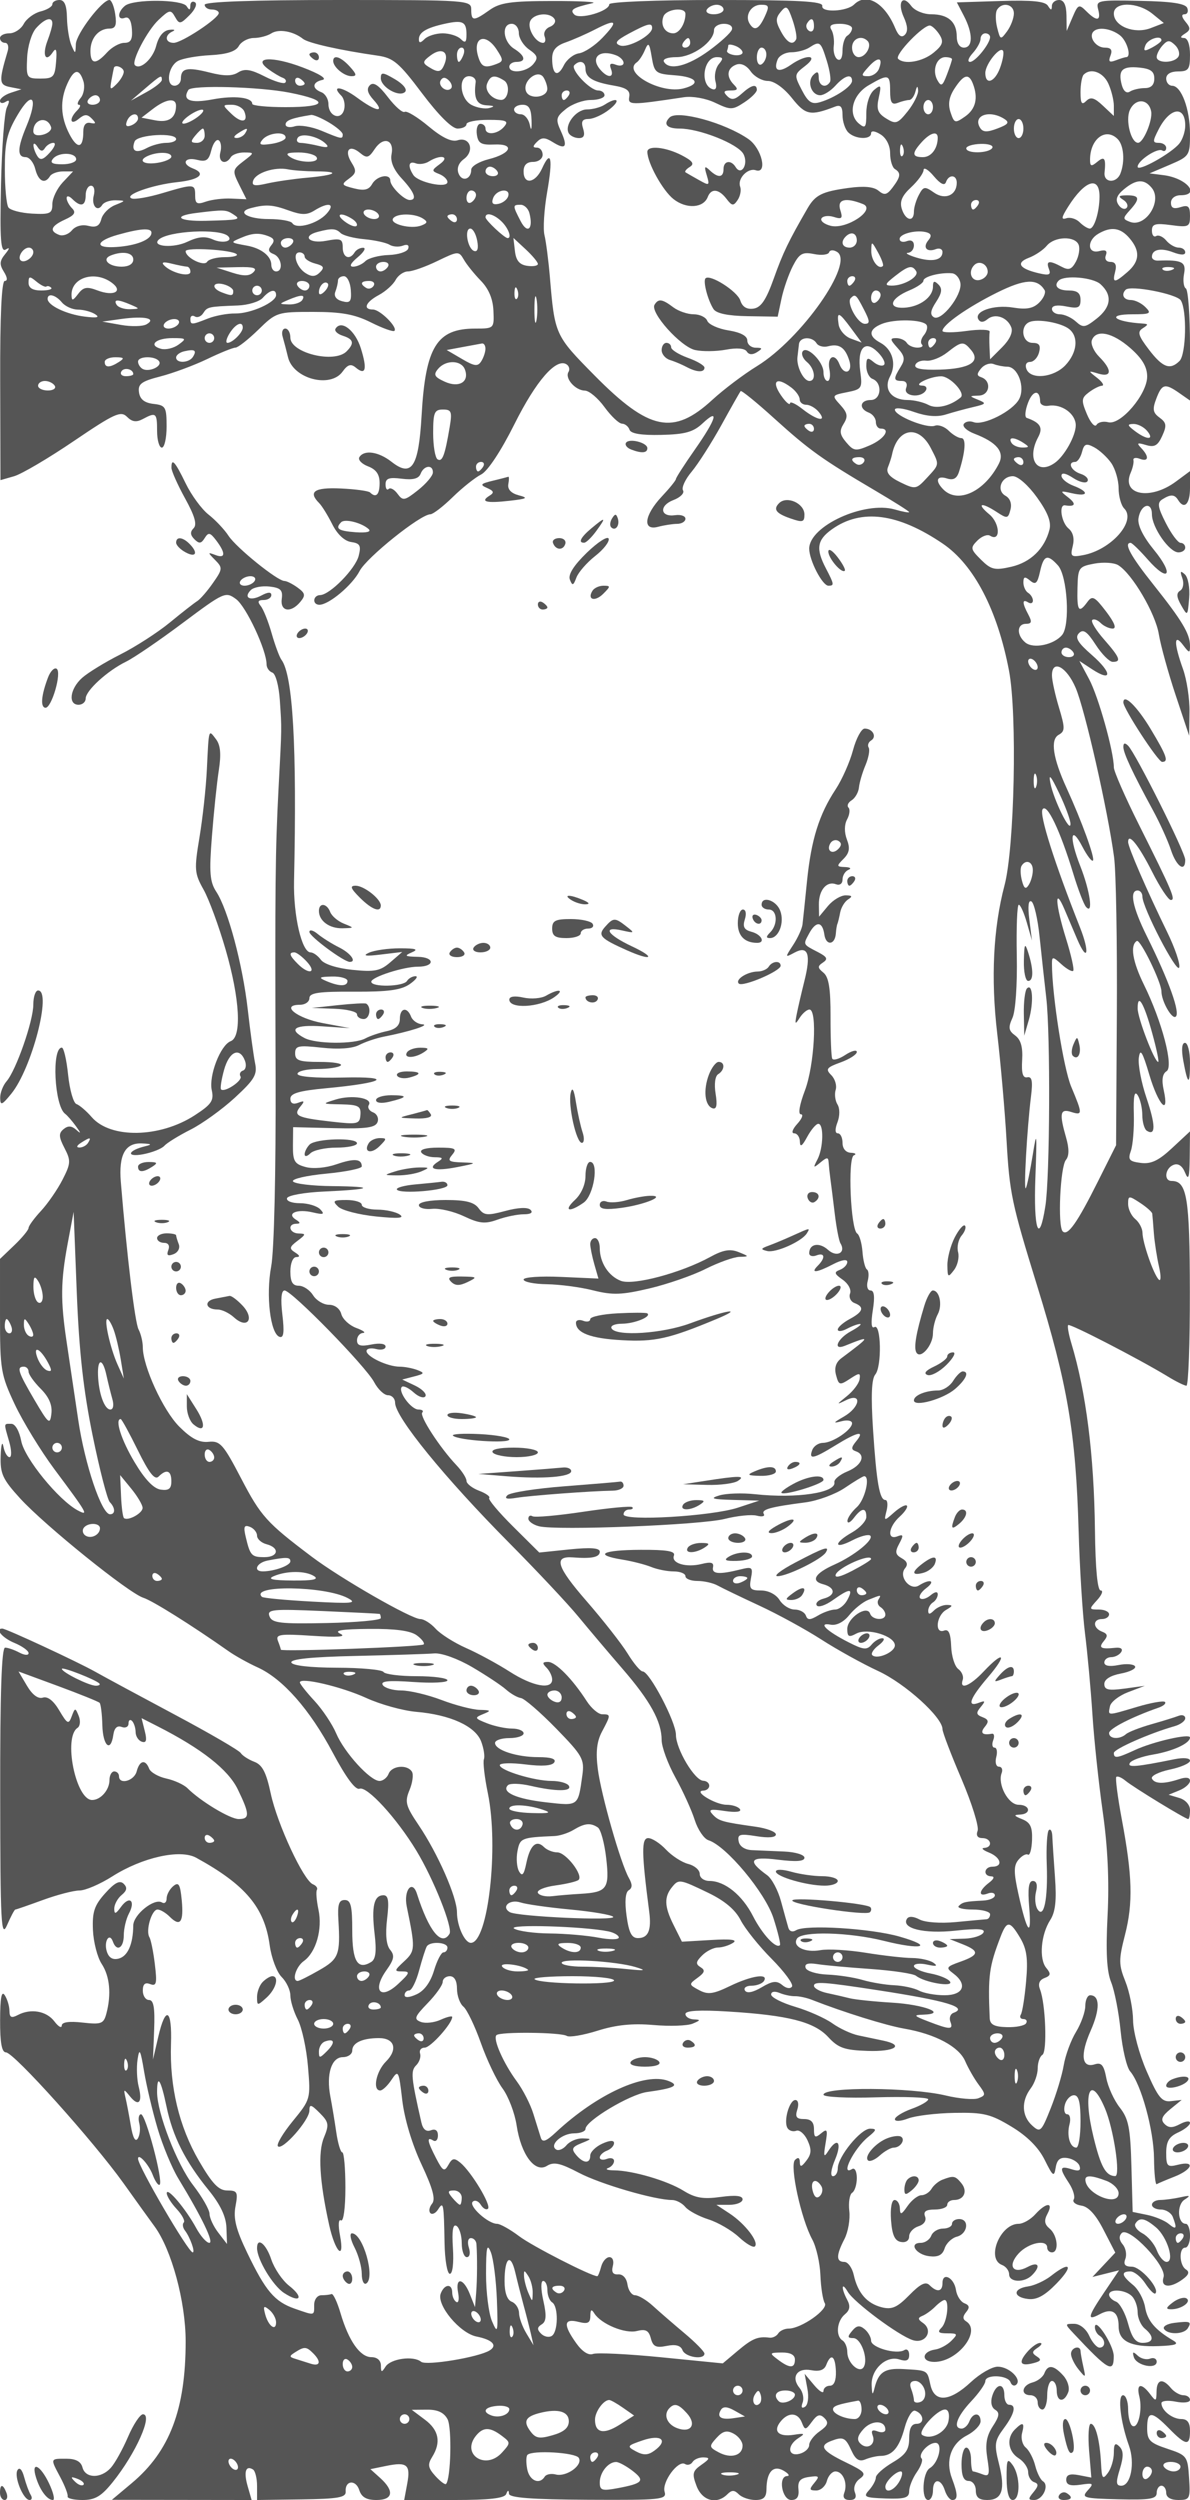 <svg xmlns="http://www.w3.org/2000/svg" version="1.0" width="250" height="525" viewBox="0 0 250 525" preserveAspectRatio="xMidYMid meet">
<g transform="translate(0,525) scale(0.01,-0.01)" fill="#555555" stroke="none">
<path d="M1100 52411 c0 -49 -111 -117 -247 -151 -136 -34 -295 -152 -354 -261 -58 -110 -194 -199 -303 -199 -108 0 -196 -45 -196 -100 0 -55 48 -100 107 -100 58 0 83 -79 54 -175 -189 -637 -184 -708 55 -754 l234 -46 -225 -74 c-124 -41 -225 -117 -225 -169 0 -51 53 -61 117 -21 84 52 92 19 26 -120 -50 -105 -105 -836 -122 -1625 -25 -1158 -6 -1419 99 -1356 91 55 86 25 -14 -99 -115 -141 -120 -216 -24 -369 74 -118 81 -192 18 -192 -66 0 -100 -735 -96 -2092 l6 -2091 286 82 c157 45 722 377 1255 739 853 578 986 639 1116 510 107 -108 197 -121 333 -48 278 149 300 131 300 -250 0 -192 45 -350 100 -350 55 0 100 200 100 443 0 410 -21 446 -275 475 -191 22 -284 97 -305 243 -25 175 49 231 450 334 264 68 706 232 981 364 276 133 544 241 596 241 52 0 267 169 479 375 376 368 399 375 1154 375 595 0 871 -50 1215 -222 244 -122 465 -201 491 -176 74 74 -303 448 -451 448 -218 0 -155 155 123 304 142 76 301 219 353 317 53 98 170 179 261 179 91 0 367 98 615 218 436 211 453 212 557 31 58 -103 219 -302 356 -443 167 -171 255 -381 266 -631 16 -373 14 -375 -381 -375 -810 0 -1046 -381 -1128 -1825 -62 -1085 -207 -1307 -634 -971 -271 212 -574 256 -673 96 -34 -55 48 -142 181 -193 171 -65 244 -169 244 -350 0 -246 -76 -322 -200 -199 -31 32 -309 70 -616 84 -555 26 -693 -68 -453 -308 58 -58 181 -258 275 -445 104 -208 256 -351 394 -371 188 -27 215 -75 161 -289 -70 -276 -605 -821 -811 -826 -153 -4 -169 -203 -15 -203 200 0 691 412 845 709 146 283 1279 1191 1486 1191 55 0 267 162 470 361 204 199 472 412 597 475 137 69 415 488 700 1058 454 908 874 1391 1092 1256 57 -35 76 -108 43 -161 -82 -133 143 -388 344 -392 90 -1 276 -158 413 -347 138 -189 303 -346 367 -347 64 -2 135 -59 158 -127 27 -83 247 -119 666 -109 501 11 674 60 868 241 362 340 291 96 -159 -546 -220 -314 -400 -594 -400 -622 0 -28 -135 -195 -300 -370 -368 -394 -407 -722 -75 -633 124 33 304 61 400 62 96 0 175 49 175 107 0 59 -97 92 -216 75 -316 -46 -344 201 -36 318 145 55 236 147 201 203 -35 56 47 233 181 392 134 160 414 598 622 973 207 376 391 700 408 720 17 20 337 -239 710 -578 737 -666 1001 -854 2105 -1505 399 -235 725 -441 725 -458 0 -18 -136 7 -302 55 -640 183 -1798 -347 -1798 -823 0 -244 277 -778 403 -778 127 0 124 26 -52 364 -216 413 -187 597 127 821 617 439 1385 339 2329 -302 654 -444 1148 -1392 1391 -2670 174 -918 115 -3714 -95 -4506 -236 -894 -289 -1949 -154 -3103 74 -635 163 -1649 197 -2254 63 -1108 107 -1318 642 -3050 642 -2078 814 -3095 872 -5147 22 -772 82 -1740 134 -2153 52 -412 122 -1177 156 -1700 33 -522 131 -1445 217 -2050 105 -737 138 -1456 101 -2179 -39 -768 -17 -1171 76 -1400 71 -177 161 -635 198 -1019 38 -384 128 -766 200 -850 231 -266 496 -1232 502 -1827 3 -316 29 -561 56 -543 28 17 196 89 375 159 381 151 439 341 75 250 -227 -57 -250 -34 -250 250 0 237 61 341 250 427 138 63 250 153 250 202 0 48 -95 36 -211 -26 -157 -84 -239 -83 -325 4 -86 87 -55 164 123 310 l238 194 -226 -26 c-189 -22 -270 76 -508 624 -159 364 -285 836 -287 1073 -2 233 -75 600 -162 817 -141 353 -142 453 -8 977 172 671 156 1238 -67 2429 -87 465 -139 866 -115 889 24 24 110 -12 192 -80 166 -138 1259 -805 1318 -805 21 0 38 85 38 188 0 109 -95 217 -225 255 l-225 67 225 92 c124 50 225 141 225 202 0 69 -83 82 -225 35 -325 -107 -518 -103 -575 11 -27 54 141 139 375 189 234 49 425 133 425 187 0 56 -136 69 -325 31 -802 -163 -1001 -180 -938 -78 35 57 253 136 485 175 420 71 778 236 778 359 0 91 -782 -88 -1165 -267 -366 -169 -435 -179 -435 -58 0 82 756 415 1275 562 124 35 225 110 225 167 0 58 -63 80 -140 51 -76 -30 -335 -110 -575 -178 -239 -68 -478 -161 -530 -207 -134 -117 -355 -103 -355 23 0 93 477 337 1039 533 104 36 165 90 135 120 -30 30 -292 -16 -582 -102 -646 -192 -614 -192 -574 9 17 92 190 226 382 299 l350 133 -425 -58 c-341 -46 -425 -27 -425 97 0 97 129 178 349 219 192 36 325 105 296 152 -29 47 -186 59 -349 26 -188 -37 -296 -18 -296 54 0 61 65 112 144 112 79 0 174 49 211 108 40 65 -8 100 -119 89 -312 -33 -365 -3 -246 141 89 107 80 152 -37 197 -197 76 -199 265 -3 265 83 0 150 45 150 100 0 55 -97 100 -215 100 -210 0 -211 6 -35 200 100 110 133 200 74 200 -68 0 -111 449 -121 1275 -19 1572 -186 2889 -496 3918 -57 189 -87 360 -66 381 36 37 1498 -718 2097 -1083 171 -105 346 -190 387 -191 41 0 74 889 72 1975 -3 1984 -60 2325 -383 2325 -170 0 -138 269 40 338 99 38 185 -20 243 -165 71 -174 92 -103 97 322 l6 546 -375 -349 c-285 -266 -443 -341 -660 -313 -244 31 -273 67 -207 254 42 119 70 465 62 767 -11 385 13 505 81 400 53 -82 97 -271 97 -419 1 -148 44 -295 95 -327 188 -116 186 116 -6 686 -109 322 -182 703 -162 848 29 206 76 129 222 -363 189 -636 425 -882 300 -313 -46 211 -26 339 61 393 153 95 -95 1044 -476 1817 -239 486 -295 828 -149 918 72 44 517 -870 517 -1060 0 -201 214 -583 297 -532 108 67 -137 753 -604 1693 -300 604 -371 959 -193 959 55 0 100 -58 100 -128 0 -230 724 -1626 773 -1490 26 72 -88 409 -255 750 -423 866 -818 1776 -818 1886 0 209 221 -66 504 -625 164 -326 341 -593 393 -593 108 0 34 176 -675 1592 -287 574 -522 1111 -522 1194 0 330 -324 1486 -518 1849 l-206 386 265 -174 c427 -280 427 -78 1 295 -301 262 -365 369 -275 461 89 93 170 38 350 -240 128 -198 289 -361 358 -362 189 -2 154 89 -181 471 -169 192 -280 375 -248 407 31 32 111 4 176 -61 65 -65 179 -118 253 -118 88 0 39 126 -139 360 -240 314 -289 339 -391 200 -182 -249 -221 -195 -209 290 10 430 25 452 354 514 188 35 414 21 501 -32 292 -178 783 -1012 854 -1450 39 -237 198 -814 354 -1282 l283 -850 7 500 c5 275 -57 680 -136 900 -194 539 -194 763 0 506 133 -176 147 -178 147 -19 0 253 -163 525 -766 1283 -481 603 -632 880 -481 880 29 0 191 -157 360 -350 442 -502 559 -321 131 201 -228 278 -347 520 -327 661 44 297 283 370 283 87 0 -274 366 -799 557 -799 79 0 143 45 143 100 0 55 -44 100 -98 100 -54 0 -193 186 -309 414 -171 335 -185 429 -77 498 177 112 259 109 334 -12 129 -209 250 -87 250 253 l0 353 -296 -219 c-543 -402 -1154 -281 -949 188 42 96 68 214 57 262 -11 48 49 61 134 28 186 -71 201 46 29 226 -102 107 -84 119 99 64 178 -54 249 -15 342 190 99 217 90 279 -55 385 -141 102 -154 176 -69 398 119 314 182 329 486 116 l222 -155 0 1149 c0 633 -39 1174 -87 1204 -47 29 -64 167 -38 306 48 252 -43 298 -550 279 -69 -3 -125 33 -125 78 0 156 183 197 442 98 167 -63 258 -64 258 -1 0 54 -62 98 -138 98 -76 0 -193 67 -261 149 -68 82 -164 124 -212 94 -49 -30 -89 21 -89 114 0 140 70 160 400 116 373 -50 400 -37 400 193 0 202 -37 236 -200 184 -142 -45 -200 -18 -200 93 0 90 85 157 200 157 431 0 132 359 -350 421 l-300 38 425 181 c414 177 425 194 425 651 0 519 -182 1007 -375 1008 -69 1 -125 69 -125 151 0 93 94 150 250 150 219 0 250 43 250 350 0 213 -49 351 -125 352 -87 1 -81 29 19 92 119 75 121 118 12 248 -83 101 -91 158 -21 158 60 0 86 59 58 131 -36 94 -320 138 -987 151 -895 19 -935 11 -885 -181 64 -244 -29 -257 -250 -36 -153 153 -173 144 -288 -125 l-124 -290 -4 325 c-4 220 -53 325 -155 325 -82 0 -151 -56 -152 -125 -1 -97 -19 -96 -83 4 -59 94 -333 121 -997 100 l-916 -29 149 -286 c191 -368 191 -664 -1 -664 -90 0 -150 92 -150 230 0 311 -181 470 -534 470 -164 0 -350 77 -422 175 -184 251 -299 74 -155 -240 81 -179 88 -298 20 -366 -69 -69 -134 -23 -202 140 -221 532 -603 752 -862 498 -153 -151 -699 -177 -670 -32 19 97 -478 125 -2225 125 -1271 0 -2250 -39 -2250 -90 0 -146 -623 -327 -735 -215 -100 100 -30 144 385 239 110 26 -272 46 -850 45 -867 -1 -1096 -34 -1315 -190 -335 -238 -385 -237 -385 11 0 195 -67 200 -2800 200 -1800 0 -2800 -36 -2800 -100 0 -55 68 -100 150 -100 83 0 148 -34 146 -75 -6 -115 -779 -625 -947 -625 -181 0 -197 162 -24 240 69 31 38 46 -69 33 -124 -15 -223 -136 -275 -337 -70 -273 -337 -514 -447 -404 -79 79 261 730 498 951 228 215 257 220 345 62 89 -159 112 -156 306 38 116 116 167 236 113 269 -53 33 -97 1 -98 -71 -1 -98 -20 -101 -77 -12 -93 147 -1120 154 -1296 9 -162 -133 -162 -314 0 -252 80 31 133 -56 146 -239 16 -218 -23 -287 -160 -287 -99 0 -261 -90 -361 -200 -238 -263 -350 -253 -350 30 0 269 172 470 403 470 124 0 152 72 118 300 -24 165 -79 300 -122 300 -157 0 -699 -713 -706 -928 -7 -213 -10 -214 -93 -22 -47 110 -89 369 -93 575 -5 264 -52 375 -157 375 -82 0 -150 -40 -150 -89z m14100 -111 c0 -55 -93 -100 -206 -100 -113 0 -178 45 -144 100 34 55 127 100 206 100 79 0 144 -45 144 -100z m866 -149 c-125 -269 -217 -311 -319 -146 -105 170 32 395 240 395 171 0 180 -30 79 -249z m660 -476 c-70 -140 -192 -76 -324 172 -110 204 -109 274 1 406 117 142 146 122 247 -171 62 -183 97 -366 76 -407z m4574 544 c0 -99 -64 -268 -142 -375 -137 -187 -144 -184 -209 75 -37 148 -38 317 -3 375 107 173 354 120 354 -75z m2914 -11 l236 -192 -275 -106 c-344 -132 -775 39 -775 306 0 252 501 247 814 -8z m-9814 0 c0 -202 -129 -408 -255 -408 -175 0 -277 173 -207 355 60 157 462 204 462 53z m-2750 -109 c35 -55 -10 -128 -99 -163 -90 -34 -139 -124 -110 -199 29 -75 15 -137 -32 -137 -153 0 -333 294 -273 449 65 170 419 205 514 50z m-10550 -92 c0 -52 -46 -216 -103 -364 -115 -303 -39 -467 112 -240 71 107 90 52 69 -203 -25 -316 -57 -350 -328 -350 -291 0 -299 14 -280 437 11 246 95 519 191 625 183 202 339 246 339 95z m8700 -233 c0 -166 -27 -187 -120 -94 -66 66 -237 120 -380 120 -143 0 -314 -54 -380 -120 -86 -86 -120 -88 -120 -6 0 147 156 241 541 326 382 84 459 46 459 -226z m2854 -70 c-155 -161 -375 -307 -490 -324 -115 -16 -259 -131 -320 -254 -131 -262 -244 -194 -244 146 0 171 79 266 280 336 154 54 435 177 625 275 452 232 494 181 149 -179z m4446 240 c0 -86 -46 -128 -102 -93 -56 35 -75 105 -44 156 86 139 146 113 146 -63z m-6200 -138 c0 -107 97 -263 216 -346 180 -126 195 -176 88 -306 -143 -171 -504 -210 -504 -54 0 55 68 100 150 100 210 0 187 129 -50 277 -233 146 -270 523 -50 523 83 0 150 -87 150 -194z m2800 106 c0 -155 -509 -430 -676 -366 -123 47 -80 104 183 246 405 217 493 238 493 120z m1676 -34 c-22 -67 -240 -266 -483 -443 -446 -324 -829 -420 -943 -235 -36 59 72 100 263 100 337 0 787 324 787 567 0 73 94 133 208 133 119 0 191 -52 168 -122z m2524 28 c0 -52 -45 -122 -100 -156 -55 -34 -100 -174 -100 -312 0 -150 -42 -224 -106 -184 -58 36 -93 162 -78 281 15 118 -7 271 -50 340 -55 88 -1 125 178 125 141 0 256 -42 256 -94z m1843 -143 c85 -140 60 -214 -129 -369 -232 -191 -618 -257 -746 -129 -81 82 547 731 675 698 51 -14 141 -104 200 -200z m-13377 -80 c112 -89 785 -240 1565 -351 333 -47 451 -147 937 -793 346 -459 627 -739 744 -739 103 0 188 41 188 92 0 50 205 91 455 91 382 0 437 -23 338 -141 -135 -163 -393 -190 -393 -42 0 55 -48 100 -107 100 -59 0 -93 -101 -75 -225 26 -185 90 -222 362 -210 442 21 366 -187 -113 -308 -202 -51 -367 -149 -367 -219 0 -206 -196 -265 -267 -80 -41 107 1 220 113 302 233 170 129 477 -133 394 -126 -40 -325 55 -610 293 -232 194 -458 331 -501 304 -44 -27 -202 112 -352 308 -193 252 -304 327 -379 252 -75 -75 -52 -166 77 -309 253 -279 60 -253 -346 47 -322 237 -557 266 -332 41 59 -59 85 -190 59 -292 -62 -236 -329 -143 -329 116 0 106 -67 218 -150 250 -203 78 -190 213 25 258 104 23 -64 128 -416 262 -638 243 -1070 220 -720 -38 104 -76 239 -157 300 -179 61 -22 85 -68 54 -102 -31 -34 -227 25 -435 131 -292 149 -419 168 -555 83 -128 -80 -294 -80 -608 0 -468 118 -595 89 -595 -135 0 -79 -60 -144 -133 -144 -191 0 -136 403 70 519 95 53 401 108 680 122 349 18 535 78 600 192 51 92 192 168 313 169 121 0 288 44 370 97 155 100 463 46 666 -116z m17159 78 c152 -115 252 -461 133 -461 -23 0 -121 -30 -217 -67 -136 -52 -161 -29 -111 100 45 119 11 167 -122 167 -188 0 -346 229 -234 340 99 100 366 61 551 -79z m-2725 -39 c0 -139 -309 -522 -421 -522 -61 0 -36 82 56 183 91 100 165 235 165 300 0 64 45 117 100 117 55 0 100 -35 100 -78z m-10365 -263 c141 -216 142 -246 3 -300 -250 -96 -321 -70 -388 140 -132 415 143 530 385 160z m4065 141 c0 -55 -48 -100 -106 -100 -58 0 -78 45 -44 100 34 55 82 100 106 100 24 0 44 -45 44 -100z m3726 40 c98 -97 -36 -340 -187 -340 -76 0 -139 90 -139 200 0 188 195 272 326 140z m6174 14 c0 -26 -89 -95 -198 -153 -161 -86 -187 -78 -139 47 52 135 337 224 337 106z m356 -344 c-86 -140 -456 -144 -456 -6 0 58 56 167 125 243 104 114 148 115 262 5 75 -73 106 -182 69 -242z m-10581 -391 c468 -34 563 -180 180 -277 -477 -119 -1289 338 -976 550 47 32 124 148 170 258 73 172 93 151 143 -150 55 -330 83 -352 483 -381z m1425 479 c0 -44 -79 -69 -175 -55 -96 15 -164 56 -150 92 14 36 25 86 25 112 0 26 68 21 150 -11 82 -31 150 -94 150 -138z m1768 -170 c64 -205 95 -408 68 -450 -86 -140 -236 -82 -236 92 0 127 -29 141 -113 57 -140 -140 -43 -427 144 -427 76 0 219 90 319 200 194 215 350 260 350 102 0 -115 -358 -354 -670 -447 -177 -53 -251 -4 -386 256 -162 313 -160 326 70 503 303 233 32 257 -298 26 -253 -177 -373 -132 -281 106 32 85 161 155 287 156 125 0 296 45 378 98 224 145 241 132 368 -272z m-8025 -61 c-73 -191 -132 -202 -343 -69 -128 81 -121 115 50 241 228 169 387 75 293 -172z m393 183 c-31 -83 -75 -150 -97 -150 -21 0 -39 67 -39 150 0 83 44 150 97 150 53 0 71 -67 39 -150z m6364 6 c0 -79 -45 -172 -100 -206 -55 -34 -100 31 -100 144 0 113 45 206 100 206 55 0 100 -65 100 -144z m4906 -291 c-112 -295 -306 -357 -306 -98 0 194 330 594 376 456 17 -51 -15 -212 -70 -358z m-8064 274 c87 -33 158 -105 158 -160 0 -55 -73 -73 -161 -39 -115 45 -145 19 -103 -89 74 -193 -74 -196 -232 -5 -207 248 -4 424 338 293z m2158 -188 c-68 -83 -99 -243 -70 -356 35 -132 12 -192 -63 -167 -270 89 -190 672 92 672 136 0 143 -27 41 -149z m3365 -97 c-32 -85 -135 -154 -227 -154 -154 0 -153 18 13 201 199 219 308 196 214 -47z m1535 203 c0 -24 -48 -171 -107 -325 -92 -241 -120 -258 -200 -116 -116 207 -19 484 168 484 76 0 139 -20 139 -43z m-7700 -201 c0 -186 159 -280 597 -354 263 -45 345 -104 323 -233 -31 -180 23 -180 1146 -11 181 27 462 -22 660 -117 323 -154 363 -153 610 9 145 95 264 213 264 262 0 134 -114 106 -319 -80 -142 -128 -213 -140 -303 -50 -91 91 -74 118 72 118 148 0 163 27 70 120 -168 168 -149 347 44 422 103 39 217 -13 306 -140 78 -111 240 -202 361 -202 131 0 333 -143 505 -358 288 -361 386 -381 905 -182 118 46 159 0 159 -179 0 -133 54 -295 120 -361 146 -146 480 -159 480 -19 0 60 81 50 200 -24 120 -75 200 -233 200 -395 0 -149 45 -298 100 -332 133 -82 122 -162 -50 -390 -118 -155 -171 -167 -294 -65 -101 84 -306 103 -633 58 -553 -76 -695 -147 -857 -426 -400 -691 -518 -936 -710 -1475 -161 -451 -268 -610 -427 -633 -141 -20 -233 36 -276 170 -61 194 -637 560 -731 466 -58 -57 47 -459 167 -645 61 -93 301 -143 720 -150 l629 -10 80 378 c44 208 152 517 239 686 136 263 201 299 444 251 157 -32 299 -15 317 36 18 53 91 56 169 8 369 -230 -748 -1822 -1681 -2396 -282 -173 -704 -492 -938 -707 -822 -757 -1329 -653 -2478 510 -830 841 -836 852 -938 2070 -30 350 -81 744 -113 874 -33 131 -8 536 55 900 126 720 83 919 -106 503 -141 -310 -388 -350 -388 -63 0 133 67 200 200 200 111 0 200 67 200 150 0 83 -54 150 -120 150 -92 0 -91 29 2 122 97 97 167 96 330 -6 273 -171 323 -103 170 233 -112 247 -101 294 108 463 128 103 362 188 521 188 159 0 289 45 289 100 0 55 -60 100 -133 100 -171 0 -590 444 -501 532 114 115 234 76 234 -76z m-9700 -63 c0 -59 -68 -175 -151 -258 -134 -134 -145 -125 -107 82 24 128 46 244 51 258 23 80 207 7 207 -82z m21650 -143 c0 -133 -67 -200 -200 -200 -110 0 -251 -33 -314 -74 -69 -45 -135 11 -170 142 -81 310 9 398 368 363 239 -24 316 -80 316 -231z m-22498 -55 c35 -112 10 -270 -56 -350 -66 -80 -83 -145 -38 -145 45 0 28 -54 -38 -120 -176 -176 -147 -327 34 -176 122 101 180 102 275 5 95 -97 89 -116 -29 -91 -97 21 -150 -44 -150 -184 0 -353 -125 -373 -293 -48 -186 361 -200 710 -41 1059 140 308 249 324 336 50z m9746 -158 c3 -188 -378 -234 -447 -54 -82 213 249 477 367 292 43 -69 80 -176 80 -238z m11786 108 c64 -140 116 -350 116 -467 l0 -213 -231 217 c-178 168 -257 190 -350 97 -92 -92 -119 -51 -119 184 0 167 30 334 67 370 147 147 407 53 517 -188z m-19884 77 c0 -44 -146 -159 -325 -257 l-325 -179 300 257 c331 282 350 292 350 179z m3000 -78 c0 -24 -45 -44 -100 -44 -55 0 -100 48 -100 106 0 58 45 78 100 44 55 -34 100 -82 100 -106z m3075 -102 c-95 -96 -286 59 -215 174 42 68 98 66 170 -6 58 -58 79 -134 45 -168z m518 133 c-45 -340 20 -476 232 -487 161 -8 177 -24 55 -56 -93 -25 -262 5 -375 65 -246 132 -285 603 -51 603 85 0 147 -56 139 -125z m597 34 c138 -88 89 -410 -62 -407 -188 3 -352 191 -296 338 70 180 155 197 358 69z m8110 -220 c0 -242 35 -297 158 -250 87 34 196 61 243 61 46 0 105 79 130 175 33 125 49 132 57 25 6 -82 -93 -280 -219 -438 -211 -263 -250 -276 -452 -150 -179 111 -209 196 -156 436 58 267 48 284 -98 163 -94 -78 -163 -284 -163 -485 0 -305 -20 -334 -155 -222 -240 200 -137 607 205 806 415 242 450 233 450 -121z m1739 153 c115 -300 60 -531 -163 -688 -213 -149 -229 -144 -307 88 -57 173 -32 322 86 502 193 295 298 322 384 98z m-14356 -188 c841 -165 803 -304 -83 -304 -385 0 -700 31 -700 68 0 138 -374 181 -833 95 -469 -88 -645 -19 -509 199 65 106 1491 67 2125 -58z m5867 -54 c-34 -55 -82 -100 -106 -100 -24 0 -44 45 -44 100 0 55 48 100 106 100 58 0 78 -45 44 -100z m-11395 -652 c-192 -461 -197 -648 -16 -648 77 0 168 -112 202 -250 65 -258 201 -325 309 -150 34 55 157 100 273 100 l212 0 -218 -231 c-119 -128 -217 -332 -217 -454 0 -199 -46 -221 -425 -201 -234 13 -458 71 -498 130 -41 58 -75 417 -75 797 -2 575 44 769 270 1150 311 527 436 362 183 -243z m1545 552 c0 -55 -70 -100 -156 -100 -86 0 -128 45 -94 100 34 55 104 100 156 100 52 0 94 -45 94 -100z m1598 -125 c-3 -253 -152 -356 -437 -302 l-288 56 238 183 c278 214 490 241 487 63z m15902 -25 c0 -82 -45 -150 -100 -150 -55 0 -100 68 -100 150 0 83 45 150 100 150 55 0 100 -67 100 -150z m4584 -89 c35 -185 -164 -662 -276 -660 -148 2 -267 473 -173 685 116 260 397 244 449 -25z m-19049 -8 c87 -226 -64 -248 -277 -40 -190 184 -190 187 14 187 114 0 232 -66 263 -147z m6032 -178 c6 -199 -8 -238 -36 -100 -25 124 -109 225 -188 225 -79 0 -143 45 -143 100 0 55 80 100 179 100 133 0 181 -83 188 -325z m-7011 72 c-107 -81 -242 -146 -300 -144 -58 2 -19 69 88 150 107 81 242 146 300 144 58 -2 19 -69 -88 -150z m20744 -184 c0 -124 -56 -294 -125 -378 -170 -208 -875 -601 -875 -487 0 129 416 404 516 342 46 -29 84 -4 84 54 0 58 -69 106 -153 106 -136 0 -136 31 -2 291 236 455 555 497 555 72z m-22000 148 c0 -49 -65 -115 -145 -145 -97 -37 -126 -8 -89 89 60 158 234 199 234 56z m4010 -83 c159 -94 290 -206 290 -250 0 -105 -19 -102 -445 76 -203 85 -456 127 -562 94 -106 -34 -193 -17 -193 38 0 86 133 136 535 200 46 8 215 -63 375 -158z m14187 76 c117 -74 88 -115 -142 -202 -219 -84 -307 -80 -365 14 -159 257 192 387 507 188z m-20024 -173 c19 -58 -57 -130 -169 -159 -124 -32 -204 -5 -204 71 0 258 293 328 373 88z m20427 -31 c0 -110 -45 -200 -100 -200 -55 0 -100 90 -100 200 0 110 45 200 100 200 55 0 100 -90 100 -200z m-17200 -150 c0 -82 -73 -150 -162 -150 -133 0 -140 27 -38 150 68 83 141 150 162 150 21 0 38 -67 38 -150z m850 50 c-34 -55 -115 -99 -181 -98 -71 0 -59 40 31 98 192 124 227 124 150 0z m-1450 -121 c0 -44 -93 -79 -207 -79 -113 0 -297 -49 -408 -108 -229 -123 -335 -66 -257 137 56 146 872 193 872 50z m2300 32 c0 -48 -134 -108 -298 -132 -238 -35 -275 -17 -187 89 123 148 485 181 485 43z m850 -136 c68 -69 20 -82 -150 -40 -137 34 -309 63 -381 64 -72 0 -102 48 -66 105 70 114 438 34 597 -129z m12850 133 c0 -228 -137 -408 -311 -408 -232 0 -238 80 -24 317 179 197 335 240 335 91z m3780 -28 c129 -129 157 -467 59 -722 -82 -215 -356 -201 -334 17 31 306 -1 353 -155 225 -123 -102 -150 -94 -150 44 0 440 329 687 580 436z m-18851 -280 c-54 -205 110 -279 221 -100 34 55 160 99 281 98 218 -2 218 -3 -20 -186 -228 -176 -232 -198 -87 -490 l153 -306 -314 14 c-172 9 -414 -21 -538 -64 -186 -66 -225 -44 -225 127 0 248 -20 250 -689 51 -289 -86 -578 -136 -643 -112 -183 68 428 287 957 343 471 50 614 178 325 289 -244 94 -171 245 87 180 196 -49 249 -13 303 202 36 144 105 238 154 208 48 -30 64 -144 35 -254z m3597 -40 c-29 -153 44 -325 215 -510 268 -289 327 -450 166 -450 -120 0 -407 287 -407 407 0 156 -284 103 -382 -71 -69 -123 -164 -146 -380 -92 -267 67 -275 82 -106 205 154 113 162 163 53 337 -160 256 -46 389 176 205 145 -120 185 -110 311 79 181 272 414 200 354 -110z m-7283 129 c38 61 118 111 178 111 61 0 28 -91 -73 -202 -140 -155 -202 -173 -264 -75 -45 70 -81 172 -81 227 0 55 39 39 86 -36 60 -94 107 -102 154 -25z m18017 -162 c-33 -33 -56 26 -52 131 5 117 28 141 60 61 29 -72 26 -159 -8 -192z m1886 166 c-72 -116 -546 -124 -546 -8 0 46 136 88 302 93 166 5 276 -33 244 -85z m-19246 -239 c0 -57 -131 -104 -291 -104 -214 0 -266 32 -194 118 118 143 485 132 485 -14z m2000 57 c0 -48 -135 -108 -300 -132 -298 -44 -414 58 -175 155 209 84 475 71 475 -23z m3050 -11 c79 -128 -352 -128 -550 0 -114 74 -74 97 169 98 176 1 347 -43 381 -98z m2594 -143 c-181 -133 -182 -147 -19 -211 96 -37 175 -113 175 -169 0 -138 -618 -9 -718 150 -121 189 -97 300 52 243 74 -28 198 -11 275 38 246 155 454 110 235 -51z m-2602 -156 c530 -1 417 -79 -194 -133 -274 -24 -650 -79 -836 -121 -266 -61 -329 -48 -293 60 55 165 453 293 731 237 110 -23 376 -42 592 -43z m3808 -1 c34 -55 -8 -100 -94 -100 -86 0 -156 45 -156 100 0 55 42 100 94 100 52 0 122 -45 156 -100z m9423 -225 c59 169 227 159 227 -13 0 -262 -246 -369 -477 -207 -194 136 -223 132 -318 -46 -58 -108 -105 -266 -105 -352 0 -230 -176 -191 -254 55 -49 156 3 278 193 454 144 133 262 297 264 363 2 67 99 9 215 -129 138 -164 226 -207 255 -125z m3226 -306 c-2 -317 -109 -669 -204 -669 -44 0 -141 60 -214 133 -73 73 -198 111 -279 84 -113 -37 -104 17 38 242 352 558 661 656 659 210z m1097 186 c230 -277 -131 -840 -458 -714 -153 58 -153 77 -2 244 221 243 206 315 -61 313 -178 -1 -194 -21 -78 -94 81 -51 112 -128 70 -171 -43 -42 -120 -11 -172 70 -67 105 -34 197 117 322 256 213 425 222 584 30z m-22225 -155 c-57 -217 76 -367 178 -202 35 56 161 99 282 96 216 -7 215 -8 -15 -101 -129 -51 -258 -183 -287 -292 -38 -147 -109 -185 -273 -144 -133 34 -271 -4 -346 -95 -68 -82 -189 -125 -267 -95 -214 82 -174 187 122 322 200 91 237 149 150 236 -63 63 -115 160 -115 215 0 56 53 47 120 -20 176 -176 280 -147 280 80 0 110 50 200 112 200 62 0 88 -88 59 -200z m8029 6 c0 -52 -45 -122 -100 -156 -55 -34 -100 8 -100 94 0 86 45 156 100 156 55 0 100 -42 100 -94z m675 -31 c-23 -69 -116 -140 -208 -157 -116 -23 -148 15 -106 125 71 185 375 216 314 32z m7454 -160 c289 -114 -344 -540 -677 -457 -138 35 -225 105 -193 157 32 51 148 64 259 29 170 -54 191 -30 135 146 -71 224 107 271 476 125z m2421 -15 c-34 -55 -82 -100 -106 -100 -24 0 -44 45 -44 100 0 55 48 100 106 100 58 0 78 -45 44 -100z m-14478 -122 c264 -95 378 -95 531 0 301 188 452 148 257 -67 -191 -211 -635 -333 -718 -198 -30 48 -251 87 -492 87 -449 0 -692 149 -376 231 311 81 455 72 798 -53z m5050 -53 c86 -333 -38 -449 -183 -171 -172 332 -172 346 -1 346 76 0 159 -79 184 -175z m-6222 -25 c172 -111 139 -119 -575 -137 -577 -14 -716 101 -200 165 581 72 623 70 775 -28z m3050 0 c34 -55 -6 -100 -88 -100 -83 0 -178 45 -212 100 -34 55 6 100 88 100 83 0 178 -45 212 -100z m-553 -96 c81 -51 123 -118 93 -148 -30 -29 -141 12 -247 92 -211 159 -83 206 154 56z m1486 8 c107 -67 100 -97 -33 -148 -213 -82 -666 30 -593 147 69 112 450 113 626 1z m717 -18 c0 -58 -45 -78 -100 -44 -55 34 -100 82 -100 106 0 24 45 44 100 44 55 0 100 -48 100 -106z m943 -51 c141 -141 213 -343 122 -343 -66 0 -465 374 -465 437 0 115 184 65 343 -94z m-7367 -265 c-46 -138 -390 -253 -801 -268 -396 -14 -338 137 100 260 529 148 748 150 701 8z m1616 -37 c111 -109 -117 -160 -316 -71 -166 75 -309 62 -542 -48 -285 -136 -748 -103 -603 42 186 187 1290 245 1461 77z m2363 66 c52 -52 276 -110 497 -130 222 -21 460 -73 530 -116 70 -43 197 -52 281 -20 94 36 138 12 113 -62 -22 -67 -207 -127 -412 -134 -205 -7 -424 -65 -488 -129 -64 -64 -179 -116 -257 -116 -89 0 -54 72 95 197 130 108 182 198 117 200 -66 2 -147 -42 -181 -97 -105 -171 -250 -110 -250 105 0 179 -43 196 -350 138 -359 -67 -514 100 -175 188 295 77 381 73 480 -24z m2870 -161 c31 -160 8 -240 -63 -217 -139 46 -212 471 -81 471 53 0 118 -114 144 -254z m9478 8 c-125 -150 -33 -259 157 -186 77 29 140 2 140 -60 0 -172 -215 -218 -550 -116 -165 50 -244 95 -175 99 69 5 125 75 125 156 0 89 -59 124 -150 89 -82 -31 -150 -11 -150 46 0 114 374 201 578 136 88 -29 96 -79 25 -164z m4225 45 c230 -269 217 -487 -43 -712 -274 -238 -321 -235 -256 13 35 135 3 200 -99 200 -88 0 -129 58 -98 139 37 97 -4 123 -139 88 -249 -65 -263 223 -18 365 268 156 464 128 653 -93z m-18084 39 c117 -45 132 -96 56 -188 -76 -92 -63 -143 47 -185 169 -65 212 -365 53 -365 -55 0 -100 62 -100 138 0 182 -209 348 -508 403 -358 65 -358 66 -142 159 250 108 390 117 594 38z m12356 -88 c0 -82 -67 -150 -150 -150 -156 0 -198 118 -83 233 115 115 233 73 233 -83z m-11850 -50 c-34 -55 -104 -100 -156 -100 -52 0 -94 45 -94 100 0 55 70 100 156 100 86 0 128 -45 94 -100z m5150 -443 c0 -39 -101 -57 -225 -39 -161 23 -234 110 -257 309 l-32 276 257 -238 c141 -131 257 -270 257 -308z m11361 401 c30 -78 4 -236 -57 -351 -90 -167 -151 -189 -302 -108 -262 140 -333 127 -265 -50 46 -121 2 -138 -215 -87 -408 96 -487 218 -209 324 135 51 305 165 378 254 165 198 596 210 670 18z m-4113 -443 c-88 -88 -248 118 -244 316 3 211 8 210 141 -31 76 -137 123 -266 103 -285z m-17848 291 c0 -118 -195 -244 -267 -173 -71 72 55 267 173 267 52 0 94 -42 94 -94z m4272 -45 c34 -33 -79 -61 -249 -61 -171 0 -338 -44 -372 -98 -65 -105 -451 86 -451 223 0 87 979 29 1072 -64z m-2172 -111 c0 -92 -94 -150 -244 -150 -272 0 -426 155 -232 234 253 101 476 62 476 -84z m3600 62 c0 -49 100 -115 223 -147 180 -47 199 -83 98 -184 -94 -94 -172 -98 -299 -18 -197 124 -290 437 -129 437 59 0 107 -40 107 -88z m-2475 -211 c41 0 75 -49 75 -108 0 -122 -394 -28 -550 132 -68 69 -20 82 150 40 138 -34 284 -63 325 -64z m4225 -1 c-34 -55 -104 -100 -156 -100 -52 0 -94 45 -94 100 0 55 70 100 156 100 86 0 128 -45 94 -100z m12600 -107 c0 -77 -79 -155 -175 -174 -172 -33 -244 179 -106 316 105 105 281 16 281 -142z m-15426 -9 c-84 -84 -204 -87 -445 -10 l-329 106 445 10 c337 8 417 -18 329 -106z m13923 21 c70 -113 -259 -306 -515 -303 -153 2 -142 33 68 198 283 222 363 240 447 105z m5372 27 c-72 -29 -159 -26 -192 8 -33 33 26 56 131 52 117 -5 141 -28 61 -60z m-4442 -283 c34 -252 -403 -806 -559 -710 -84 52 -71 140 48 321 123 189 135 279 49 365 -87 87 -115 76 -115 -43 0 -223 -279 -427 -606 -444 -358 -18 -291 198 113 365 161 67 293 158 293 202 0 87 353 178 600 156 83 -7 162 -103 177 -212z m-19203 -66 c23 19 69 7 101 -25 32 -32 -62 -58 -208 -58 -180 0 -267 53 -267 162 0 140 23 143 165 25 91 -75 185 -122 209 -104z m1372 82 c251 -183 46 -295 -300 -163 -221 84 -295 70 -405 -75 -113 -148 -135 -151 -138 -22 -7 367 488 520 843 260z m5024 -155 c17 -244 -11 -281 -181 -236 -124 32 -179 107 -145 197 31 80 56 187 56 237 0 51 56 92 125 92 69 0 134 -131 145 -290z m10580 190 c-34 -55 -82 -100 -106 -100 -24 0 -44 45 -44 100 0 55 48 100 106 100 58 0 78 -45 44 -100z m3995 -192 c31 -51 -19 -168 -111 -260 -126 -126 -266 -153 -555 -106 -406 65 -828 -82 -723 -252 41 -65 106 -63 190 7 159 132 418 42 500 -173 38 -100 -35 -258 -192 -415 l-254 -254 -12 247 c-6 137 -5 286 3 333 9 46 -211 54 -488 15 -277 -38 -503 -37 -503 1 0 127 522 494 1141 802 585 291 850 305 1004 55z m1175 124 c254 -230 224 -483 -85 -726 -239 -188 -283 -194 -433 -58 -92 84 -243 152 -335 152 -92 0 -167 51 -167 113 0 71 109 90 300 52 252 -50 300 -29 300 138 0 144 -68 197 -250 197 -225 0 -321 97 -208 208 121 120 719 68 878 -76z m-18220 -144 c0 -104 -32 -108 -242 -27 -229 88 -194 230 42 168 110 -29 200 -92 200 -141z m1600 112 c0 -55 -42 -100 -94 -100 -52 0 -122 45 -156 100 -34 55 8 100 94 100 86 0 156 -45 156 -100z m318 -122 c-71 -71 -118 -77 -118 -15 0 134 118 252 185 185 28 -28 -2 -105 -67 -170z m1031 120 c-35 -56 -105 -75 -156 -44 -139 86 -113 146 63 146 86 0 128 -46 93 -102z m-2349 -98 c0 -55 -45 -100 -100 -100 -55 0 -100 45 -100 100 0 55 45 100 100 100 55 0 100 -45 100 -100z m5360 -173 c-33 -33 -56 26 -52 131 5 117 28 141 60 61 29 -72 26 -159 -8 -192z m13947 -35 c132 -209 112 -1133 -27 -1272 -198 -198 -355 -139 -643 238 -225 295 -248 374 -130 448 122 78 121 92 -7 100 -599 37 -769 194 -210 194 377 0 408 17 274 150 -82 83 -220 150 -307 150 -151 0 -209 115 -108 216 100 100 1072 -88 1158 -224z m-19007 111 c0 -152 -533 -391 -858 -386 -161 3 -419 -45 -574 -106 -346 -137 -368 -137 -368 -5 0 58 42 80 94 48 51 -32 130 -1 175 69 86 134 104 138 727 162 218 8 454 81 525 161 150 170 279 196 279 57z m5471 -528 c-24 -124 -44 -22 -44 225 0 248 20 349 44 225 23 -124 23 -326 0 -450z m7229 531 c0 -52 -45 -122 -100 -156 -55 -34 -100 8 -100 94 0 86 45 156 100 156 55 0 100 -42 100 -94z m-17200 -156 c68 -82 220 -151 337 -152 117 0 281 -44 363 -97 105 -68 38 -82 -225 -49 -384 48 -775 236 -775 372 0 127 168 85 300 -74z m5050 50 c-34 -55 -160 -97 -281 -93 -211 7 -212 10 -19 93 275 118 373 118 300 0z m11800 -200 c126 -244 130 -300 19 -300 -150 0 -392 443 -296 540 94 94 112 79 277 -240z m-15400 100 c193 -83 192 -86 -19 -93 -121 -4 -247 38 -281 93 -73 118 25 118 300 0z m327 -411 c-80 -45 -322 -50 -536 -12 l-391 69 400 56 c484 67 748 11 527 -113z m14805 -86 l220 -297 -226 83 c-124 45 -240 179 -258 297 -42 285 3 270 264 -83z m-14132 97 c-34 -55 -129 -100 -212 -100 -82 0 -122 45 -88 100 34 55 129 100 212 100 82 0 122 -45 88 -100z m15716 -25 c28 -46 3 -142 -57 -214 -59 -71 -78 -159 -41 -195 36 -36 -7 -66 -95 -66 -89 0 -189 45 -223 100 -34 55 -134 100 -221 100 -138 0 -134 -28 26 -206 153 -169 165 -239 66 -398 -156 -250 -152 -296 26 -296 89 0 124 -59 89 -150 -66 -172 310 -218 414 -50 34 55 3 101 -69 102 -233 2 149 195 390 196 187 2 517 -354 412 -443 -214 -180 -508 -249 -676 -159 -107 57 -304 104 -438 104 -345 0 -514 228 -370 497 139 261 49 570 -206 707 -256 137 -244 282 32 394 269 109 868 94 941 -23z m2999 -88 c200 -165 164 -493 -82 -756 -247 -262 -731 -310 -819 -81 -34 88 -2 150 77 150 75 0 159 90 188 200 39 148 3 200 -138 200 -217 0 -269 349 -66 437 173 75 678 -15 840 -150z m-17365 33 c0 -104 -217 -320 -321 -320 -44 0 -24 90 44 200 126 202 277 267 277 120z m-600 -220 c0 -55 -45 -100 -100 -100 -55 0 -100 45 -100 100 0 55 45 100 100 100 55 0 100 -45 100 -100z m19247 -210 c250 -220 353 -395 353 -597 0 -372 -558 -1027 -817 -960 -100 27 -212 2 -247 -55 -35 -57 -125 43 -201 223 -122 291 -118 340 39 459 97 74 221 137 276 140 55 3 10 77 -100 164 -197 154 -196 156 25 90 285 -85 293 78 17 354 -114 114 -183 271 -153 350 90 233 431 162 808 -168z m-19995 74 c-102 -75 -268 -115 -368 -89 -276 73 -113 225 241 225 289 0 299 -11 127 -136z m13403 27 c37 -60 148 -88 245 -62 231 60 356 -26 443 -304 79 -253 -112 -322 -207 -75 -95 248 -263 169 -212 -100 27 -137 10 -250 -38 -250 -47 0 -86 83 -86 185 0 220 -354 570 -439 433 -32 -53 8 -151 90 -219 167 -138 201 -399 53 -399 -122 0 -273 301 -251 500 9 83 23 206 32 275 18 154 278 165 370 16z m2495 9 c-34 -55 -82 -100 -106 -100 -24 0 -44 45 -44 100 0 55 48 100 106 100 58 0 78 -45 44 -100z m-9452 -125 c0 -69 -40 -187 -88 -262 -72 -114 -142 -106 -406 50 l-320 187 333 62 c183 34 367 68 408 75 41 7 74 -43 73 -112z m8374 -336 c-37 -37 -136 -11 -220 59 -128 107 -152 93 -152 -89 0 -118 58 -238 129 -265 215 -82 186 -444 -35 -444 -229 0 -259 -181 -44 -264 83 -31 150 -120 150 -197 0 -76 45 -139 100 -139 221 0 81 -218 -225 -351 -299 -129 -339 -124 -497 62 -137 163 -148 240 -54 390 95 152 82 227 -68 393 -184 202 -182 206 140 270 311 62 324 83 276 441 -66 491 99 669 369 399 109 -109 168 -229 131 -265z m1832 307 c202 -244 -33 -388 -661 -408 -377 -11 -540 20 -513 98 21 63 124 103 229 90 105 -13 304 65 441 173 304 239 341 242 504 47z m-16350 -139 c-81 -131 -354 -142 -354 -14 0 51 79 110 175 131 218 49 263 19 179 -117z m-1554 -107 c-194 -125 -300 -125 -300 0 0 55 101 99 225 98 182 -1 196 -20 75 -98z m844 10 c66 -107 -224 -234 -353 -154 -50 31 -91 98 -91 150 0 120 370 124 444 4z m6422 -167 c101 -261 -121 -396 -423 -258 -217 99 -242 146 -141 267 161 195 488 189 564 -9z m11394 57 c225 0 383 -433 249 -683 -134 -251 -749 -561 -955 -482 -81 31 -174 13 -207 -40 -32 -52 67 -143 222 -202 474 -181 642 -385 515 -631 -302 -588 -859 -847 -1164 -542 -181 181 -144 301 72 233 137 -44 210 -3 256 142 134 422 153 705 47 705 -60 0 -179 70 -265 156 -86 85 -216 132 -290 104 -166 -64 -840 207 -840 337 0 52 180 31 399 -47 268 -94 489 -112 675 -53 152 47 411 118 576 156 269 63 279 78 100 151 -193 79 -193 82 16 89 232 8 268 312 46 386 -94 32 -94 72 0 185 66 80 184 121 262 91 78 -30 207 -55 286 -55z m-18360 -156 c0 -24 -70 -44 -156 -44 -86 0 -128 46 -93 102 57 92 249 48 249 -58z m-1650 -244 c34 -55 -31 -100 -144 -100 -113 0 -206 45 -206 100 0 55 65 100 144 100 79 0 172 -45 206 -100z m15475 -39 c96 -73 175 -184 175 -247 0 -63 62 -114 138 -114 76 0 194 -67 262 -150 182 -219 -31 -183 -337 57 -144 114 -264 170 -266 125 -2 -45 -69 5 -150 112 -259 343 -155 469 178 217z m5227 -294 c1 -64 80 -104 174 -88 275 47 574 -167 574 -410 0 -222 -240 -651 -444 -792 -371 -258 -590 86 -346 542 108 201 46 305 -241 406 -45 16 -32 158 28 316 102 269 250 284 255 26z m-12406 -542 c-100 -590 -153 -732 -253 -671 -51 32 -93 280 -93 552 0 431 26 494 205 494 180 0 197 -43 141 -375z m7654 -31 c0 -58 -45 -78 -100 -44 -55 34 -100 82 -100 106 0 24 45 44 100 44 55 0 100 -48 100 -106z m7000 -44 c160 -192 -3 -194 -256 -3 -163 123 -168 147 -31 150 89 2 219 -64 287 -147z m-4546 -358 c185 -358 188 -336 -84 -630 -221 -239 -241 -242 -555 -90 -232 113 -306 204 -260 318 35 88 73 205 84 260 114 564 557 641 815 142z m1946 108 c129 -84 127 -97 -19 -98 -93 -1 -197 43 -231 98 -78 127 54 127 250 0z m1845 -423 c85 -122 155 -360 155 -529 0 -170 53 -361 117 -425 264 -264 -277 -875 -869 -982 -246 -45 -266 -26 -211 193 39 156 7 288 -88 367 -152 126 -210 509 -74 487 216 -34 242 28 69 164 -184 143 -180 148 81 89 344 -78 361 31 25 159 -137 52 -250 146 -250 209 0 73 89 56 245 -46 135 -89 270 -120 301 -69 31 50 -34 120 -145 156 -199 63 -283 250 -113 250 49 0 113 93 143 207 45 174 87 190 256 100 112 -60 273 -208 358 -330z m-5196 21 c-35 -56 -105 -75 -156 -44 -139 86 -113 146 63 146 86 0 128 -46 93 -102z m3351 -4 c0 -58 -45 -78 -100 -44 -55 34 -100 82 -100 106 0 24 45 44 100 44 55 0 100 -48 100 -106z m-11350 -94 c-34 -55 -82 -100 -106 -100 -24 0 -44 45 -44 100 0 55 48 100 106 100 58 0 78 -45 44 -100z m-1056 -125 c-3 -69 -143 -234 -312 -368 -282 -223 -318 -230 -430 -77 -67 92 -151 138 -187 102 -36 -36 -65 8 -65 97 0 126 75 152 340 118 238 -30 357 1 397 105 69 180 265 197 257 23z m12692 -521 c225 -313 303 -513 262 -675 -102 -402 -396 -688 -803 -781 -348 -79 -423 -62 -635 148 -222 221 -228 250 -76 403 91 90 210 136 266 101 225 -139 212 258 -14 447 -281 234 -177 267 155 50 218 -143 238 -139 287 50 33 125 -7 237 -103 291 -203 113 -91 412 155 412 106 0 324 -192 506 -446z m-14039 -667 c58 -55 -50 -80 -275 -64 -365 27 -438 77 -304 211 78 78 435 -13 579 -147z m14480 -762 c197 -220 259 -1251 87 -1458 -173 -209 -607 -298 -774 -159 -186 155 -179 392 14 392 120 0 131 41 50 193 -131 245 -132 336 -4 257 55 -34 100 -17 100 38 0 55 -45 128 -100 162 -55 34 -100 132 -100 218 0 123 30 132 141 39 115 -95 153 -60 208 188 77 349 156 377 378 130z m323 -1825 c34 -55 -8 -100 -94 -100 -86 0 -156 45 -156 100 0 55 42 100 94 100 52 0 122 -45 156 -100z m-750 -312 c0 -55 -45 -72 -100 -38 -55 34 -100 107 -100 162 0 55 45 72 100 38 55 -34 100 -107 100 -162z m798 -433 c194 -453 673 -2561 807 -3555 41 -302 67 -1787 58 -3300 l-16 -2750 -376 -750 c-440 -880 -640 -1164 -745 -1059 -109 110 -53 1356 68 1502 68 82 69 237 4 464 -147 512 -127 616 102 543 247 -78 247 -50 4 531 -163 389 -404 1930 -404 2581 0 155 17 154 201 -13 110 -99 221 -161 246 -136 25 25 -43 329 -151 675 -228 732 -248 1122 -31 612 81 -192 201 -474 266 -625 217 -506 269 -282 58 250 -535 1351 -857 2365 -787 2478 89 145 369 -439 647 -1353 100 -330 220 -643 267 -695 157 -178 86 332 -120 855 -239 605 -207 891 45 406 96 -184 195 -314 220 -288 48 48 -234 825 -553 1522 -289 631 -346 1019 -167 1119 136 76 137 139 6 574 -81 269 -147 572 -147 673 0 347 306 187 498 -261z m-832 -2080 c-28 -69 -50 -12 -50 125 0 138 22 194 50 125 28 -69 28 -181 0 -250z m723 -775 c3 -217 -350 495 -421 850 -43 219 5 165 180 -200 132 -275 240 -567 241 -650z m-791 -975 c0 -96 -39 -235 -86 -308 -63 -101 -99 -78 -143 92 -33 124 -36 263 -8 308 90 146 239 89 237 -92z m142 -1397 c39 -373 102 -948 140 -1278 90 -773 77 -3758 -18 -4375 -132 -846 -252 -503 -210 600 35 946 29 1003 -55 477 -53 -328 -117 -643 -144 -700 -53 -112 22 1244 107 1925 40 321 20 421 -79 400 -93 -19 -124 85 -107 363 16 272 -28 427 -146 514 -140 102 -150 168 -58 370 65 142 103 692 91 1311 -11 586 7 1065 42 1065 34 0 110 -169 169 -375 l108 -375 -55 440 c-36 283 -19 418 45 379 55 -35 132 -368 170 -741z m2369 -2035 c90 -326 145 -593 123 -593 -78 0 -432 921 -432 1125 0 337 135 105 309 -532z m-2 -3780 c4 -34 20 -220 34 -413 15 -192 64 -507 108 -700 44 -192 42 -315 -3 -273 -107 99 -343 774 -344 986 -1 89 -69 219 -152 287 -82 68 -150 210 -150 315 0 179 14 181 250 26 138 -90 253 -193 257 -228z"/>
<path d="M6500 51356 c0 -24 45 -72 100 -106 55 -34 100 -14 100 44 0 58 -45 106 -100 106 -55 0 -100 -20 -100 -44z"/>
<path d="M7000 51220 c0 -130 229 -320 385 -320 116 0 109 41 -35 200 -186 205 -350 262 -350 120z"/>
<path d="M8000 50859 c0 -190 389 -410 510 -289 51 51 -38 163 -211 265 -257 151 -299 155 -299 24z"/>
<path d="M12700 50300 c-82 -53 -250 -98 -371 -98 -232 -2 -482 -335 -378 -504 34 -54 129 -98 212 -98 105 0 131 60 87 200 -47 150 -18 201 118 202 100 1 295 90 432 198 254 199 175 278 -100 100z"/>
<path d="M14067 50033 c-140 -140 -57 -233 208 -233 417 1 1230 -322 1343 -534 112 -209 -42 -470 -163 -275 -98 159 -255 133 -255 -41 0 -183 -115 -193 -291 -25 -107 102 -119 83 -61 -106 65 -218 56 -224 -164 -100 -129 72 -255 145 -281 161 -26 17 14 69 89 115 103 64 61 124 -172 245 -337 174 -720 212 -720 72 0 -232 322 -815 549 -993 270 -213 630 -190 720 45 72 186 232 171 393 -39 117 -153 147 -156 235 -25 56 83 79 210 52 282 -61 166 161 398 327 343 255 -85 130 457 -151 653 -493 344 -1495 619 -1658 455z"/>
<path d="M13751 46101 c-100 -162 549 -885 853 -952 154 -34 445 -30 649 8 229 43 394 29 436 -39 43 -69 119 -74 214 -14 123 78 119 93 -28 94 -96 1 -175 69 -175 151 0 96 -140 171 -394 212 -216 34 -418 125 -447 201 -29 76 -158 138 -287 138 -128 0 -321 66 -428 147 -232 175 -312 186 -393 54z"/>
<path d="M13900 45147 c0 -84 79 -178 175 -207 96 -30 253 -96 349 -147 213 -114 376 -120 376 -13 0 44 -157 137 -350 206 -193 70 -350 169 -350 220 0 52 -45 94 -100 94 -55 0 -100 -69 -100 -153z"/>
<path d="M22553 30571 c-43 -99 -50 -208 -15 -242 101 -102 183 41 136 238 -41 175 -47 175 -121 4z"/>
<path d="M21510 32325 c-6 -234 35 -425 90 -425 115 0 115 240 0 600 -68 212 -82 186 -90 -175z"/>
<path d="M21575 31743 c-41 -42 -71 -283 -66 -535 l9 -458 97 335 c105 366 80 780 -40 658z"/>
<path d="M7049 45598 c-29 -46 39 -112 150 -148 230 -73 252 -159 81 -330 -258 -258 -1180 -32 -1180 290 0 104 -48 190 -107 190 -58 0 -83 -79 -54 -175 28 -96 78 -287 111 -425 108 -455 889 -661 1147 -304 107 149 174 170 275 86 210 -175 247 -40 110 400 -119 381 -413 610 -533 416z"/>
<path d="M13151 43201 c-28 -44 21 -107 108 -141 221 -85 341 -75 341 28 0 118 -386 215 -449 113z"/>
<path d="M3602 42675 c1 -69 130 -358 287 -643 203 -368 255 -548 178 -625 -76 -76 -71 -143 17 -231 99 -99 143 -94 216 24 79 127 114 120 243 -50 202 -268 195 -386 -18 -305 -165 62 -165 56 -5 -106 160 -162 158 -190 -45 -480 -118 -170 -267 -341 -330 -381 -63 -39 -322 -241 -576 -450 -253 -208 -721 -510 -1040 -671 -318 -160 -680 -382 -804 -492 -255 -227 -300 -565 -75 -565 83 0 150 59 150 131 0 166 458 584 848 774 164 80 700 445 1191 813 871 650 899 663 1121 500 212 -157 640 -1071 640 -1369 0 -73 55 -151 121 -173 69 -23 137 -276 158 -583 41 -618 43 -519 -27 -1843 -69 -1331 -76 -1994 -62 -6046 7 -2028 -31 -3675 -93 -4000 -114 -607 -18 -1414 176 -1478 87 -29 103 96 59 467 -39 328 -22 507 46 507 149 0 1706 -1593 1882 -1925 80 -151 211 -275 293 -275 81 0 147 -71 147 -157 0 -300 1038 -1574 2402 -2949 576 -581 1228 -1275 1448 -1543 220 -267 636 -759 925 -1093 587 -678 825 -1111 825 -1500 0 -143 130 -497 289 -785 159 -287 342 -690 406 -893 65 -204 195 -395 289 -425 374 -119 1191 -1098 1365 -1636 94 -293 155 -548 136 -567 -82 -83 -371 228 -565 608 -226 443 -593 740 -916 740 -114 0 -204 66 -204 148 0 82 -108 175 -241 209 -132 33 -342 169 -467 301 -125 133 -293 242 -374 242 -145 0 -141 -307 21 -1547 50 -388 -20 -553 -236 -553 -134 0 -191 113 -240 469 -41 299 -25 493 46 536 78 49 79 122 3 257 -173 306 -584 1748 -653 2288 -46 358 -21 581 88 786 188 353 188 364 5 364 -81 0 -227 124 -325 275 -302 469 -653 825 -814 825 -119 0 -126 -27 -33 -120 66 -66 120 -178 120 -250 0 -220 -410 -144 -892 165 -253 162 -665 386 -915 496 -251 111 -538 293 -640 405 -101 112 -246 204 -322 204 -191 0 -1674 851 -2281 1309 -948 714 -1070 850 -1484 1644 -376 721 -442 794 -685 769 -195 -20 -363 67 -615 319 -340 340 -766 1268 -766 1669 0 112 -40 279 -89 372 -77 143 -246 1554 -373 3102 -46 566 93 819 441 804 207 -8 224 -23 71 -59 -369 -89 -410 -236 -47 -169 191 36 392 115 448 177 55 62 303 215 550 340 247 124 667 427 933 672 413 381 475 485 425 723 -31 153 -101 661 -154 1128 -109 953 -415 2097 -661 2473 -136 208 -152 403 -92 1163 39 503 104 1128 145 1390 52 338 35 527 -59 650 -159 210 -150 239 -192 -626 -18 -385 -88 -1029 -155 -1431 -113 -679 -107 -757 85 -1100 114 -203 323 -772 465 -1265 298 -1031 342 -1829 105 -1919 -216 -83 -464 -726 -397 -1031 48 -217 -7 -297 -360 -526 -732 -474 -1766 -493 -2161 -39 -113 130 -258 254 -322 276 -63 21 -142 296 -175 612 -32 315 -92 573 -132 573 -218 0 -157 -1224 69 -1390 45 -33 147 -150 227 -260 110 -151 111 -170 8 -77 -100 88 -174 92 -268 15 -106 -88 -102 -162 20 -398 136 -263 133 -322 -42 -664 -106 -207 -310 -502 -453 -656 -143 -154 -260 -315 -260 -356 0 -42 -135 -206 -300 -364 l-300 -287 0 -1197 c0 -1129 17 -1234 309 -1856 171 -363 545 -975 831 -1360 699 -937 732 -995 493 -868 -403 216 -1120 1095 -1187 1457 -40 209 -127 361 -207 361 -165 0 -162 28 -46 -376 51 -178 54 -324 7 -324 -47 0 -106 101 -129 225 -24 124 -50 33 -57 -202 -12 -372 41 -487 411 -892 520 -568 2281 -1988 2586 -2084 194 -62 1008 -572 1789 -1121 137 -97 412 -250 610 -340 530 -240 1095 -881 1581 -1793 279 -523 476 -789 562 -756 157 61 778 -615 1193 -1299 362 -596 773 -1626 697 -1749 -167 -271 -433 56 -684 842 -98 307 -284 74 -214 -268 182 -884 180 -932 -54 -1150 -213 -198 -215 -213 -36 -213 167 0 155 -35 -92 -264 -371 -345 -549 -138 -247 287 164 230 179 312 80 432 -81 98 -103 319 -64 647 45 380 27 498 -76 498 -200 0 -254 -234 -187 -807 44 -369 24 -535 -70 -594 -286 -176 -399 11 -399 662 0 516 -30 639 -158 639 -124 0 -153 -93 -133 -425 43 -724 8 -815 -405 -1050 -216 -124 -418 -225 -449 -225 -131 0 -39 300 128 419 257 184 395 669 307 1079 -40 191 -55 377 -33 414 23 37 -14 90 -83 118 -198 80 -749 1265 -886 1904 -95 448 -177 605 -347 669 -122 47 -249 129 -283 183 -33 55 -656 417 -1384 805 -728 388 -1481 794 -1674 903 -374 210 -1872 906 -1952 906 -164 0 0 -196 252 -300 165 -68 300 -165 300 -216 0 -51 -85 -45 -193 12 -107 57 -242 104 -300 104 -74 0 -106 -963 -103 -3075 3 -2738 19 -3039 145 -2750 78 179 155 325 173 325 17 0 277 90 578 200 301 110 647 200 770 200 123 0 433 133 689 296 633 401 1424 577 1762 392 1037 -569 1436 -1044 1545 -1841 36 -263 148 -561 250 -663 101 -101 184 -276 184 -389 0 -113 70 -341 156 -507 86 -167 183 -611 214 -987 57 -677 54 -688 -320 -1145 -208 -254 -348 -491 -311 -528 94 -94 661 549 661 750 0 140 34 132 215 -49 192 -192 202 -247 90 -517 -129 -312 -93 -924 110 -1837 127 -574 331 -771 228 -220 -42 220 -33 351 21 317 52 -32 92 262 92 686 0 408 -30 742 -65 742 -36 0 -93 191 -127 425 -34 234 -90 571 -124 749 -90 468 24 826 262 826 109 0 198 63 198 139 0 162 213 261 561 261 330 0 401 -238 147 -492 -208 -208 -287 -608 -120 -608 48 0 155 101 237 225 143 215 153 195 225 -425 46 -394 205 -926 404 -1350 239 -509 300 -735 223 -827 -58 -70 -74 -159 -36 -198 39 -38 112 -3 163 78 112 176 120 131 135 -703 6 -359 56 -650 111 -650 58 0 85 223 65 537 -24 373 -1 516 75 469 60 -37 110 -200 110 -362 0 -162 48 -294 107 -294 61 0 79 85 43 200 -36 115 -18 200 43 200 59 0 111 -56 116 -125 19 -275 16 -741 -6 -1025 l-24 -300 -109 275 c-135 342 -310 362 -246 28 26 -136 9 -223 -38 -194 -48 29 -86 118 -86 197 0 195 -164 183 -241 -19 -93 -241 400 -834 751 -904 336 -67 447 -186 276 -292 -233 -144 -1334 -326 -1440 -238 -160 133 -641 66 -748 -104 -81 -127 -95 -123 -96 26 -1 107 -79 175 -200 175 -237 0 -476 340 -648 922 -69 236 -155 417 -190 403 -35 -14 -131 -25 -214 -25 -83 0 -150 -89 -150 -200 0 -236 20 -231 -409 -82 -423 148 -609 366 -998 1174 -236 490 -294 721 -246 975 56 300 39 333 -172 333 -181 0 -315 140 -597 625 -416 718 -616 1553 -586 2450 25 741 -114 818 -268 150 l-110 -475 24 625 c18 462 -10 625 -107 625 -72 0 -131 89 -131 197 0 137 47 179 155 137 132 -50 147 14 98 416 -31 261 -83 517 -114 568 -84 136 47 582 170 582 58 0 173 -68 256 -151 221 -221 297 -117 253 347 -33 337 -64 390 -179 295 -76 -64 -139 -180 -139 -259 0 -79 -44 -117 -97 -84 -161 99 -603 -255 -604 -485 -3 -388 -115 -644 -305 -693 -125 -33 -208 16 -250 148 -68 214 55 412 128 207 79 -220 228 -134 228 132 0 141 49 347 108 458 146 272 12 385 -166 141 -113 -155 -142 -162 -142 -37 0 86 69 214 154 285 113 93 125 157 44 237 -81 79 -187 25 -388 -199 -228 -253 -274 -391 -258 -771 11 -254 93 -575 184 -713 171 -261 206 -640 98 -1044 -57 -214 -106 -232 -499 -188 -284 32 -436 10 -438 -63 -2 -62 -71 -23 -154 87 -166 220 -497 278 -768 135 -136 -71 -175 -52 -177 86 0 99 -45 247 -98 329 -68 105 -97 -52 -98 -525 -2 -474 35 -675 123 -675 164 0 1834 -1859 2471 -2750 275 -385 567 -792 650 -904 358 -488 654 -1580 654 -2416 0 -1426 -335 -2307 -1131 -2975 l-419 -351 1468 -2 1468 -2 -84 292 c-86 301 -40 443 112 349 47 -29 86 -185 86 -347 l0 -294 937 13 c769 11 934 40 925 164 -19 236 213 259 286 29 47 -146 151 -206 359 -206 349 0 383 187 84 459 l-210 189 332 68 c441 90 517 26 441 -377 l-63 -339 1046 0 c744 0 1061 36 1097 125 35 88 53 90 58 7 6 -85 470 -120 1665 -127 1541 -8 1654 4 1605 168 -61 203 284 672 428 583 53 -33 124 -14 159 42 35 56 139 100 232 97 140 -5 132 -31 -45 -155 -188 -132 -201 -187 -103 -445 118 -314 425 -397 647 -175 93 93 147 93 240 0 66 -66 224 -120 350 -120 171 0 230 57 232 225 2 365 143 517 361 390 103 -60 136 -110 73 -112 -195 -5 -108 -503 88 -503 120 0 166 69 150 225 -18 170 35 233 221 259 215 31 229 15 113 -124 -113 -136 -107 -160 39 -160 95 0 195 90 224 200 29 110 110 200 180 200 159 0 262 -250 185 -450 -37 -97 3 -150 114 -150 117 0 152 51 109 163 -37 95 6 213 104 284 145 106 108 149 -299 346 -490 237 -565 347 -306 446 255 98 303 75 428 -199 87 -191 164 -241 291 -188 95 40 241 73 323 74 246 2 392 174 505 592 58 217 157 378 219 357 182 -60 208 -275 34 -275 -109 0 -158 -93 -158 -303 0 -241 -72 -346 -350 -510 -192 -114 -350 -255 -350 -314 0 -59 -64 -178 -143 -266 -129 -142 -93 -159 350 -175 404 -13 493 14 493 154 0 93 72 272 160 398 88 126 134 256 101 288 -83 83 136 328 292 328 163 0 69 -418 -119 -530 -155 -92 -184 -670 -34 -670 55 0 100 90 100 200 0 259 168 259 250 0 35 -110 105 -200 157 -200 120 0 118 122 -7 450 -144 378 -21 734 312 906 158 82 288 215 288 297 0 192 -162 190 -236 -3 -32 -82 -104 -150 -161 -150 -190 0 -105 247 197 570 165 175 300 367 300 425 0 149 474 131 528 -20 25 -69 80 -92 123 -52 121 113 -152 377 -391 377 -118 0 -372 -145 -563 -323 -446 -416 -768 -437 -851 -57 -69 311 -49 300 -571 330 -390 22 -520 -64 -603 -400 -39 -160 -51 -149 -60 60 -15 333 303 630 581 542 151 -48 207 -22 207 97 0 90 -46 134 -102 99 -161 -99 -698 53 -698 198 0 71 -62 181 -137 243 -104 86 -167 77 -262 -38 -103 -123 -98 -151 26 -151 162 0 320 -443 217 -609 -89 -144 -344 90 -344 315 0 100 -45 210 -100 244 -149 92 -121 408 48 548 107 89 121 173 50 306 -130 243 -121 395 11 170 129 -222 1071 -923 1368 -1017 268 -85 438 204 213 361 -110 76 -112 108 -13 149 70 28 190 114 268 192 77 78 166 141 198 141 107 0 57 -460 -63 -580 -93 -93 -66 -120 121 -120 220 0 227 -14 85 -157 -86 -86 -239 -169 -341 -183 -283 -42 -298 -260 -17 -260 490 0 997 649 667 853 -73 45 -72 104 3 194 78 95 68 144 -38 185 -79 31 -159 156 -177 279 -38 257 -283 385 -283 147 0 -185 -114 -204 -272 -46 -82 82 -194 27 -426 -210 -253 -258 -365 -308 -577 -255 -312 79 -505 301 -589 678 -33 151 -123 275 -198 275 -175 0 -175 139 2 480 77 149 123 415 102 591 -20 176 7 347 60 381 54 33 98 172 98 310 0 141 -44 223 -100 188 -256 -158 40 432 337 673 180 146 187 173 43 175 -197 2 -680 -589 -680 -832 0 -91 -46 -166 -101 -166 -60 0 -42 143 45 350 151 362 51 483 -146 175 -90 -142 -101 -111 -55 162 49 292 37 321 -93 213 -125 -104 -150 -90 -150 88 0 148 -63 212 -207 212 -161 0 -193 44 -143 200 36 113 18 200 -41 200 -127 0 -253 -448 -165 -590 34 -56 117 -81 184 -56 67 26 173 -65 236 -200 88 -192 84 -286 -22 -425 -104 -137 -136 -145 -139 -34 -2 95 -37 111 -102 46 -116 -116 128 -1240 363 -1670 84 -154 161 -491 171 -750 10 -259 52 -523 92 -587 82 -129 -494 -534 -758 -534 -86 0 -186 -46 -221 -103 -35 -56 -116 -96 -181 -88 -246 31 -361 -17 -667 -274 l-316 -266 -1288 128 c-709 70 -1356 101 -1439 70 -93 -36 -227 50 -353 228 -276 387 -262 523 46 446 199 -50 250 -25 252 123 1 138 23 152 84 54 143 -224 646 -432 894 -369 185 46 249 12 293 -155 45 -172 109 -203 332 -158 189 38 295 9 333 -90 56 -148 462 -210 461 -71 0 41 -188 233 -417 425 -229 192 -528 451 -664 575 -136 124 -305 225 -376 225 -70 0 -142 101 -160 225 -19 134 -98 220 -194 213 -111 -8 -147 47 -114 175 28 107 -3 187 -72 187 -66 0 -144 -90 -173 -200 -29 -110 -65 -200 -81 -200 -131 0 -1370 633 -1642 840 -190 143 -399 260 -464 260 -189 0 -601 374 -512 463 45 45 121 16 170 -63 49 -79 117 -116 152 -82 72 73 -349 772 -580 964 -130 107 -172 100 -252 -44 -85 -151 -117 -134 -259 140 -186 360 -202 459 -61 372 55 -34 100 13 100 105 0 106 -54 146 -149 109 -98 -37 -166 19 -199 165 -216 950 -228 1081 -109 1200 68 67 104 179 82 247 -23 68 21 124 98 124 123 0 577 507 577 644 0 28 -110 2 -244 -59 -134 -61 -321 -81 -416 -45 -151 58 -132 108 143 393 175 180 317 381 317 447 0 66 68 120 150 120 95 0 150 -96 150 -264 0 -145 61 -314 135 -375 74 -61 239 -403 366 -761 126 -357 332 -788 456 -957 124 -168 257 -518 296 -776 92 -614 386 -1007 637 -850 143 89 279 60 670 -145 454 -239 1596 -572 1959 -572 86 0 211 -65 277 -145 66 -80 285 -197 487 -262 202 -64 490 -232 641 -373 151 -140 301 -228 335 -194 90 90 -206 475 -528 688 l-281 185 275 0 c151 1 275 52 275 115 0 77 -147 93 -463 50 -363 -50 -532 -22 -778 131 -344 212 -1065 424 -1459 428 -137 1 -194 23 -125 48 69 25 125 92 125 148 0 56 -67 76 -150 45 -82 -32 -150 -19 -150 28 0 48 68 113 150 144 83 32 150 103 150 159 0 64 -90 60 -250 -13 -137 -63 -250 -174 -250 -248 0 -178 -145 -170 -299 15 -102 123 -83 165 113 244 224 90 225 95 23 101 -117 3 -268 -61 -336 -143 -68 -82 -166 -123 -217 -91 -154 95 119 340 378 340 131 0 238 42 238 93 0 168 930 725 1294 775 575 79 690 139 449 232 -488 189 -1498 -271 -2365 -1078 -206 -192 -283 -220 -317 -113 -25 78 -95 302 -156 500 -60 197 -217 504 -348 682 -281 381 -507 892 -428 971 75 75 1353 61 1478 -16 55 -34 347 15 649 110 387 122 731 157 1171 119 343 -30 713 -17 823 28 170 71 174 84 25 90 -96 4 -175 55 -175 113 0 72 294 89 893 52 1267 -77 1811 -216 2107 -537 210 -228 341 -274 825 -290 579 -20 789 121 325 217 -137 29 -371 77 -519 109 -148 31 -394 145 -546 254 -153 109 -505 265 -782 347 -276 82 -503 198 -503 257 0 62 72 76 175 34 96 -40 243 -71 325 -69 83 2 240 -31 350 -74 674 -264 1562 -541 1951 -608 650 -113 1145 -378 1276 -683 63 -146 189 -366 280 -489 155 -209 154 -228 -4 -289 -93 -36 -402 -10 -686 58 -732 174 -2567 186 -2567 16 0 -49 495 -74 1100 -55 605 18 1100 0 1100 -41 0 -41 -157 -132 -350 -201 -192 -70 -350 -168 -350 -218 0 -51 121 -44 275 15 151 59 590 112 975 119 614 11 761 -24 1200 -290 330 -199 566 -436 696 -696 174 -351 199 -369 232 -163 28 169 94 223 247 200 115 -17 229 -92 254 -166 32 -98 -14 -117 -167 -69 -254 81 -264 26 -53 -295 87 -133 131 -286 98 -339 -33 -54 40 -112 161 -130 148 -21 303 -191 466 -510 l246 -477 -240 -256 -240 -255 280 70 279 70 -304 -451 c-358 -530 -377 -619 -103 -472 259 139 398 50 398 -253 0 -314 250 -438 838 -416 370 14 439 41 308 118 -382 225 -542 415 -590 700 -28 165 -141 375 -253 466 -241 197 -258 284 -55 284 81 0 222 -114 313 -253 91 -139 186 -233 211 -209 98 99 -309 562 -494 562 -143 0 -182 46 -137 163 34 89 10 226 -55 304 -77 92 -84 175 -20 239 149 149 950 -697 878 -926 -69 -217 136 -240 402 -45 128 93 149 156 69 206 -141 87 -153 459 -15 459 55 0 100 113 100 250 0 138 -40 250 -88 250 -174 0 -195 399 -28 507 136 87 120 97 -84 51 -137 -30 -329 -56 -425 -57 -96 0 -175 -46 -175 -101 0 -55 85 -100 189 -100 104 0 217 -71 250 -158 94 -245 74 -277 -90 -141 -82 68 -286 153 -452 187 l-302 62 -26 957 c-22 809 -60 1000 -245 1235 -120 153 -248 433 -283 621 -51 269 -102 331 -241 287 -277 -88 -312 197 -88 704 200 451 196 746 -9 746 -57 0 -103 -101 -103 -225 -1 -124 -88 -368 -194 -543 -107 -174 -223 -489 -259 -700 -35 -210 -159 -618 -274 -906 -198 -497 -219 -516 -391 -360 -218 198 -230 512 -29 778 81 107 147 295 147 419 0 124 44 253 99 286 104 65 67 1079 -51 1375 -45 115 -13 196 94 237 133 51 140 90 38 213 -156 188 -113 700 84 1007 108 168 135 411 99 900 -27 368 -52 755 -56 861 -4 105 -37 161 -74 125 -36 -37 -56 -359 -43 -717 27 -741 -61 -1159 -197 -939 -46 76 -59 239 -28 363 36 143 11 226 -67 226 -88 0 -110 -158 -76 -559 54 -655 -47 -529 -226 281 -102 460 -102 601 0 723 70 84 159 133 199 108 40 -25 79 113 86 305 10 276 -34 370 -209 440 -172 69 -183 91 -47 96 246 9 220 206 -27 206 -217 0 -446 431 -355 667 28 73 2 133 -58 133 -59 0 -85 90 -56 200 29 110 13 200 -35 200 -48 0 -61 69 -29 154 33 85 20 147 -28 138 -201 -37 -254 17 -147 146 89 108 78 153 -49 202 -134 51 -141 90 -38 213 104 126 98 141 -39 89 -260 -100 -193 89 194 540 409 478 336 571 -92 118 -290 -308 -515 -397 -441 -175 24 69 -19 170 -93 225 -75 55 -143 271 -150 480 -11 271 -53 364 -148 328 -203 -78 -165 314 41 434 144 84 148 102 20 105 -85 2 -209 -51 -275 -117 -86 -86 -120 -88 -120 -6 0 63 45 142 100 176 55 34 100 110 100 168 0 66 -57 59 -152 -20 -84 -70 -182 -97 -218 -61 -36 36 21 131 127 211 210 158 84 206 -151 58 -188 -119 -436 187 -292 361 66 79 44 147 -70 210 -136 76 -146 133 -53 306 95 177 88 203 -39 154 -223 -86 -190 198 49 414 110 99 178 204 150 231 -27 28 -147 -36 -266 -141 -215 -190 -216 -189 -160 34 31 124 20 225 -24 225 -123 0 -187 365 -260 1476 -46 710 -32 1065 47 1160 141 169 122 1082 -19 995 -64 -39 -75 88 -33 354 45 281 30 415 -46 415 -64 0 -91 87 -61 200 29 110 21 219 -17 242 -37 24 -80 191 -93 371 -14 181 -64 353 -111 383 -138 86 -202 1588 -70 1642 61 25 33 50 -63 54 -106 5 -175 87 -175 208 0 110 -44 200 -98 200 -60 0 -64 88 -8 233 51 136 51 293 -1 375 -48 78 -65 216 -37 306 28 91 -14 230 -93 309 -125 125 -100 160 197 267 187 68 340 166 340 219 0 52 -108 25 -241 -62 -132 -87 -257 -122 -276 -77 -20 44 -36 440 -35 880 2 591 -37 832 -148 923 -127 104 -128 137 -11 214 109 73 89 117 -100 216 -326 169 -319 155 -194 388 146 273 283 266 323 -16 34 -242 225 -223 242 25 6 83 20 173 33 200 12 28 38 135 58 240 20 104 95 228 167 273 98 63 85 84 -52 85 -101 1 -268 -99 -372 -223 l-187 -225 -4 255 c-4 301 165 501 359 426 80 -30 138 12 138 100 0 84 56 175 125 203 69 28 37 54 -71 58 -182 7 -185 20 -33 172 123 123 141 224 71 406 -57 151 -56 311 4 423 54 100 66 212 28 249 -37 38 -7 106 67 152 74 46 144 168 154 270 10 102 72 314 138 469 65 156 95 322 66 368 -29 47 -6 114 51 149 127 78 34 250 -135 250 -68 0 -178 -204 -245 -453 -66 -249 -231 -620 -366 -825 -346 -524 -512 -1055 -600 -1922 -41 -412 -84 -823 -95 -913 -11 -89 -100 -284 -197 -432 -174 -266 -173 -268 32 -158 284 152 347 -36 203 -605 -61 -243 -133 -554 -160 -692 -42 -214 -33 -225 62 -75 61 96 154 175 206 175 169 0 103 -1176 -95 -1699 -114 -299 -148 -501 -85 -501 58 0 25 -90 -75 -200 -103 -113 -131 -200 -65 -200 63 0 117 -79 119 -175 3 -125 47 -96 153 100 82 151 187 275 234 275 119 0 107 -511 -19 -750 -94 -179 -87 -186 62 -63 141 117 167 117 174 0 5 -75 21 -227 36 -337 15 -110 57 -440 92 -734 35 -294 89 -576 120 -625 122 -198 -77 -303 -260 -138 -183 166 -396 129 -396 -70 0 -57 68 -78 150 -47 180 69 197 -49 30 -216 -164 -164 -29 -151 325 33 178 91 295 110 295 46 0 -58 -70 -132 -155 -165 -129 -49 -119 -83 57 -207 118 -82 187 -211 156 -291 -30 -79 12 -169 94 -200 214 -83 183 -183 -102 -336 -137 -74 -250 -173 -250 -220 0 -48 87 -40 193 16 107 57 231 102 275 100 45 -2 -42 -71 -193 -153 -285 -155 -390 -411 -125 -304 556 225 550 205 -73 -260 -117 -87 -154 -204 -113 -357 57 -213 76 -218 289 -79 204 134 226 133 205 -8 -13 -87 -132 -246 -266 -353 -227 -183 -228 -188 -17 -85 343 168 297 -149 -50 -347 -223 -128 -232 -146 -50 -97 125 34 225 15 225 -41 0 -138 -407 -412 -612 -412 -91 0 -193 -67 -224 -150 -80 -208 23 -188 486 97 468 288 630 321 437 87 -107 -130 -109 -176 -12 -209 223 -75 133 -298 -171 -424 -163 -67 -287 -170 -275 -228 44 -220 -794 -346 -1668 -251 -269 29 -606 18 -750 -26 -208 -63 -149 -82 289 -94 l550 -15 -450 -148 c-548 -180 -2400 -289 -2400 -141 0 56 53 102 117 102 64 0 94 23 66 50 -27 28 -491 -16 -1031 -97 -539 -81 -1019 -123 -1066 -94 -47 29 -86 6 -86 -51 0 -57 101 -129 225 -160 377 -93 3394 26 3900 155 261 66 564 97 675 68 110 -29 176 -13 146 35 -58 95 134 148 873 244 257 33 631 171 829 305 199 135 381 245 406 245 135 0 17 -495 -154 -650 -110 -100 -199 -230 -197 -290 2 -61 63 -31 136 65 164 216 261 224 261 20 0 -85 -135 -231 -299 -325 -396 -225 -389 -371 8 -165 170 88 338 131 374 96 82 -83 -339 -422 -751 -606 -413 -184 -507 -344 -242 -413 265 -70 272 -235 11 -303 -109 -28 -174 -92 -143 -142 31 -50 184 0 339 111 358 255 439 255 303 2 -59 -110 -174 -200 -255 -200 -81 0 -243 -56 -359 -125 -170 -100 -221 -100 -257 0 -25 69 -132 125 -236 125 -105 0 -248 90 -316 200 -73 117 -233 200 -387 200 -227 0 -256 34 -214 255 45 233 27 249 -217 188 -448 -112 -610 -100 -580 44 21 101 -40 119 -234 71 -330 -83 -650 13 -587 176 35 92 -146 123 -705 120 -805 -4 -992 -106 -378 -206 206 -33 478 -103 605 -154 126 -52 340 -94 475 -94 135 0 245 -45 245 -100 0 -55 113 -100 251 -100 139 0 330 -43 425 -96 96 -53 489 -242 874 -421 385 -178 970 -498 1300 -710 330 -213 870 -512 1200 -665 568 -263 1350 -971 1350 -1221 0 -62 179 -532 399 -1045 219 -514 371 -1003 339 -1088 -38 -99 -2 -154 101 -154 188 0 222 -197 36 -206 -69 -4 -24 -47 100 -97 254 -102 303 -297 75 -297 -180 0 -204 -199 -25 -203 76 -2 57 -55 -50 -136 -214 -163 -230 -303 -25 -225 82 32 150 14 150 -39 0 -53 -112 -103 -250 -109 -373 -19 -426 -31 -508 -113 -42 -41 90 -75 291 -75 202 0 367 -45 367 -100 0 -55 -34 -102 -75 -104 -41 -2 -329 -29 -641 -59 -326 -31 -651 -8 -768 55 -127 67 -226 72 -263 13 -124 -201 358 -320 1018 -249 479 51 638 40 587 -43 -38 -62 -213 -118 -389 -124 l-319 -10 275 -109 c358 -142 347 -225 -50 -366 -296 -105 -310 -126 -150 -245 309 -231 218 -459 -182 -459 -196 0 -438 44 -538 98 -101 53 -334 104 -519 112 -185 8 -484 58 -665 111 -181 54 -514 104 -741 113 -228 9 -432 72 -455 140 -28 86 47 110 242 80 156 -25 663 -71 1128 -103 464 -33 892 -97 950 -143 174 -140 790 -245 714 -123 -36 59 -222 137 -413 172 -190 36 -346 106 -346 156 0 50 124 64 275 31 196 -43 235 -32 135 38 -77 54 -279 99 -450 100 -170 1 -608 51 -973 110 -364 59 -792 84 -950 55 -324 -59 -597 74 -494 242 100 162 1095 136 1826 -47 794 -199 1073 -124 331 89 -602 173 -1976 258 -2176 134 -74 -46 -141 -24 -163 54 -21 72 -90 321 -153 552 -62 232 -194 480 -292 550 -426 308 -363 399 223 326 388 -48 561 -36 561 41 0 62 -190 120 -425 130 -234 11 -537 24 -674 29 -152 6 -263 78 -283 184 -29 150 22 165 374 109 254 -41 408 -27 408 37 0 56 -191 129 -425 162 -702 99 -773 119 -902 256 -101 107 -55 121 254 74 225 -34 354 -19 319 37 -32 52 -159 94 -283 94 -233 0 -711 291 -488 297 69 2 125 48 125 103 0 55 -56 102 -125 104 -182 6 -575 667 -575 966 0 271 -556 1330 -699 1330 -47 0 -189 169 -315 375 -127 206 -516 702 -864 1102 -628 722 -700 950 -287 918 396 -31 565 4 565 119 0 80 -189 94 -636 49 l-635 -66 -552 548 c-303 301 -529 570 -500 598 28 28 -68 97 -213 152 -145 55 -264 148 -264 207 0 58 -94 206 -209 327 -350 368 -787 1042 -720 1108 34 35 -2 63 -80 63 -157 0 -439 385 -349 476 31 31 143 -22 247 -116 105 -95 217 -132 248 -81 31 50 -66 150 -215 222 l-272 129 250 65 c219 56 227 73 67 135 -101 38 -268 70 -370 70 -253 0 -697 209 -697 328 0 52 90 72 200 43 110 -29 200 -6 200 51 0 61 -122 79 -300 43 -225 -45 -300 -23 -300 88 0 81 56 151 125 155 69 4 6 51 -140 105 -145 53 -287 185 -315 292 -30 115 -137 195 -260 195 -114 0 -265 90 -333 200 -69 110 -204 200 -301 200 -129 0 -176 80 -176 300 0 173 53 301 125 302 83 1 75 33 -25 96 -128 81 -121 116 50 245 179 135 181 151 25 154 -197 3 -245 202 -50 205 92 1 89 24 -11 87 -205 130 27 229 356 151 227 -53 257 -41 158 64 -67 71 -259 129 -427 129 -172 0 -291 47 -271 106 19 59 369 121 778 139 1015 45 1106 105 173 114 -423 4 -795 49 -826 99 -31 51 282 123 694 162 413 39 751 108 751 153 0 160 -155 174 -530 45 -222 -77 -493 -101 -650 -58 -235 63 -269 123 -266 455 l4 382 858 -21 c678 -16 870 10 915 127 31 81 -11 173 -94 205 -82 32 -122 102 -89 155 90 147 -356 220 -698 114 -294 -91 -291 -93 119 -101 361 -8 416 -38 403 -219 -15 -197 -54 -207 -616 -143 -713 81 -804 125 -647 314 97 117 88 132 -45 81 -107 -41 -164 -11 -164 86 0 112 184 166 749 219 1233 115 1443 251 351 225 -581 -13 -950 17 -950 78 0 55 188 100 418 101 229 1 451 34 491 75 41 41 -158 74 -442 74 -431 0 -517 30 -517 180 0 160 64 173 559 119 351 -39 642 -18 785 56 125 65 357 143 516 175 541 105 991 249 812 260 -98 5 -204 78 -236 160 -83 216 -236 185 -236 -48 0 -135 -87 -217 -275 -256 -151 -32 -353 -100 -449 -152 -232 -126 -1041 -120 -1283 10 -350 187 -202 282 382 243 l575 -38 -568 106 c-549 102 -900 385 -479 385 108 0 197 63 197 140 0 111 197 140 936 135 716 -4 992 34 1173 160 129 91 183 165 119 165 -64 0 -144 -45 -178 -100 -75 -121 -750 -135 -750 -16 0 98 677 316 981 316 356 0 356 199 0 207 -276 6 -298 21 -131 93 151 65 89 86 -250 86 -247 0 -540 -42 -650 -93 -142 -65 -69 -77 250 -38 l450 54 -250 -216 c-213 -184 -331 -207 -798 -159 -324 33 -594 119 -661 211 -62 85 -160 155 -216 155 -185 0 -364 771 -348 1500 62 2827 -23 4321 -265 4646 -42 57 -135 307 -205 554 -70 248 -174 506 -230 575 -73 91 -57 125 61 125 89 0 162 47 162 104 0 68 -70 66 -209 -9 -234 -125 -384 -48 -222 114 59 59 236 92 394 74 233 -27 281 -75 256 -258 -37 -267 190 -305 390 -64 113 136 105 182 -57 300 -105 76 -229 139 -277 139 -147 0 -1009 697 -1174 948 -85 131 -274 331 -419 445 -146 114 -362 410 -482 657 -223 460 -301 546 -298 325z m1748 -2375 c-34 -55 -129 -100 -212 -100 -82 0 -122 45 -88 100 34 55 129 100 212 100 82 0 122 -45 88 -100z m12260 -5630 c-128 -128 -258 -29 -163 125 37 60 113 80 169 45 68 -42 66 -98 -6 -170z m-11160 -2370 c212 -235 38 -274 -193 -43 -177 177 -196 243 -72 243 46 0 165 -90 265 -200z m850 -400 c0 -119 -174 -119 -450 0 -168 72 -147 87 125 93 179 4 325 -38 325 -93z m-2155 -1673 c37 -95 19 -189 -40 -209 -58 -19 -82 -74 -53 -122 54 -86 -335 -347 -408 -273 -21 21 7 204 63 408 108 389 326 487 438 196z m-3295 -1727 c-34 -55 -115 -99 -181 -98 -71 0 -59 40 31 98 192 124 227 124 150 0z m97 -6150 c146 -715 308 -1343 360 -1395 117 -120 120 -255 5 -255 -177 0 -530 1047 -669 1985 -79 531 -188 1266 -243 1634 -131 875 -126 1276 23 2073 l124 658 66 -1700 c49 -1235 140 -2055 334 -3000z m-1049 2919 c1 -99 -43 -153 -98 -119 -55 34 -99 183 -98 331 1 210 22 236 98 119 53 -82 98 -231 98 -331z m-662 -619 c32 -82 14 -150 -39 -150 -53 0 -97 68 -97 150 0 83 18 150 39 150 22 0 66 -67 97 -150z m462 -181 c1 -44 -43 -53 -98 -19 -55 34 -99 138 -98 231 1 146 14 148 98 19 53 -82 98 -186 98 -231z m1690 106 c46 -124 113 -405 149 -625 l65 -400 -135 300 c-151 339 -288 950 -212 950 27 0 88 -101 133 -225z m-1379 -692 c85 -159 82 -197 -15 -164 -69 23 -162 143 -208 266 -101 274 62 199 223 -102z m1226 -258 c33 -151 89 -376 124 -500 38 -131 21 -225 -41 -225 -124 0 -246 341 -259 725 -12 355 99 355 176 0z m-1635 70 c0 -57 115 -219 256 -360 173 -173 245 -341 224 -520 -29 -244 -58 -220 -355 285 -346 589 -382 700 -225 700 55 0 100 -47 100 -105z m2297 -1654 c235 -477 355 -629 434 -550 167 167 269 130 269 -98 0 -157 -54 -199 -224 -175 -149 21 -335 216 -550 578 -278 464 -418 904 -290 904 20 0 183 -297 361 -659z m-1597 59 c0 -55 -45 -100 -100 -100 -55 0 -100 45 -100 100 0 55 45 100 100 100 55 0 100 -45 100 -100z m3200 -206 c0 -52 -45 -94 -100 -94 -55 0 -100 70 -100 156 0 86 45 128 100 94 55 -34 100 -104 100 -156z m-1504 -1058 c4 -111 -301 -281 -390 -217 -25 17 -53 227 -63 467 l-19 437 235 -287 c128 -157 235 -337 237 -400z m-896 -430 c0 -135 -182 -229 -302 -155 -56 35 -75 105 -44 156 75 121 346 121 346 -1z m3300 -155 c0 -70 90 -151 200 -180 282 -74 249 -271 -44 -271 -271 0 -300 31 -393 422 -52 218 -35 261 86 215 83 -32 151 -116 151 -186z m700 -539 c0 -87 -330 -208 -575 -211 -217 -2 -135 183 100 228 393 76 475 73 475 -17z m12200 48 c0 -22 -178 -133 -395 -246 -251 -131 -378 -159 -347 -78 59 153 742 451 742 324z m-14900 -416 c0 -24 -45 -44 -100 -44 -55 0 -100 48 -100 106 0 58 45 78 100 44 55 -34 100 -82 100 -106z m3200 56 c106 -68 -28 -95 -450 -91 -427 3 -542 30 -400 91 273 117 669 117 850 0z m9100 -39 c0 -22 -68 -66 -150 -97 -82 -32 -150 -14 -150 39 0 53 68 97 150 97 82 0 150 -18 150 -39z m-8400 -418 c215 -112 111 -123 -750 -76 -550 30 -1021 74 -1047 99 -263 251 1309 231 1797 -23z m10900 101 c0 -24 -45 -44 -100 -44 -55 0 -100 48 -100 106 0 58 45 78 100 44 55 -34 100 -82 100 -106z m254 -137 c-31 -51 -12 -121 44 -156 56 -35 102 -105 102 -157 0 -134 -276 -117 -321 20 -63 189 -479 -91 -479 -321 0 -166 33 -183 190 -98 235 125 810 -51 810 -248 0 -143 -375 -305 -475 -205 -33 33 26 126 132 206 106 80 142 147 80 149 -62 2 -164 -59 -227 -135 -97 -116 -172 -109 -481 49 -468 238 -657 423 -379 371 123 -23 273 54 389 198 104 130 284 275 400 322 279 113 282 113 215 5z m-10479 -299 c14 -4 25 -44 25 -88 0 -44 -512 -91 -1138 -104 -974 -20 -1147 0 -1200 140 -57 147 55 158 1113 112 646 -28 1186 -55 1200 -60z m781 -450 c106 -78 171 -164 144 -191 -51 -50 -3000 -158 -3000 -110 0 15 -27 98 -61 184 -53 138 38 152 725 107 535 -35 722 -21 586 43 -145 69 20 97 606 102 547 5 868 -38 1000 -135z m1165 -668 c291 -171 610 -382 709 -470 99 -88 240 -169 314 -179 74 -11 406 -298 738 -638 559 -574 599 -645 552 -986 -91 -655 -75 -643 -760 -566 -630 72 -949 214 -803 360 43 43 259 37 479 -14 530 -122 877 -121 800 3 -34 55 -195 100 -357 100 -368 0 -1093 220 -1093 332 0 45 242 52 538 15 352 -44 561 -29 606 43 45 73 -67 110 -332 110 -459 0 -912 148 -912 298 0 56 135 102 300 102 165 0 300 45 300 100 0 55 -110 100 -243 100 -134 0 -371 50 -525 111 -262 103 -268 117 -82 193 176 72 167 83 -74 89 -151 4 -511 97 -800 207 -289 110 -670 200 -845 200 -176 0 -351 52 -390 115 -52 83 122 100 644 63 393 -28 715 -12 715 35 0 48 -290 87 -644 87 -354 0 -669 40 -699 88 -29 48 -469 89 -977 90 -564 2 -937 44 -959 109 -24 72 423 118 1347 138 760 17 1504 41 1653 53 155 13 496 -110 800 -288z m-7834 -343 c25 -26 -8 -47 -75 -47 -143 0 -712 283 -712 354 0 50 704 -224 787 -307z m5 -406 c26 -26 52 -237 58 -469 11 -439 177 -585 231 -203 21 144 81 201 175 165 79 -31 144 2 144 72 0 70 33 94 74 54 40 -41 74 -146 75 -233 0 -88 59 -179 130 -203 95 -32 112 29 62 226 l-67 269 338 -172 c924 -470 1481 -908 1682 -1321 254 -522 257 -626 20 -626 -181 0 -802 374 -1076 648 -75 74 -274 166 -444 203 -169 37 -332 131 -361 208 -78 202 -201 174 -262 -59 -53 -201 -371 -287 -371 -100 0 55 -45 100 -100 100 -55 0 -100 -81 -100 -180 0 -208 -184 -420 -365 -420 -344 0 -609 1317 -306 1515 55 36 66 148 25 250 -72 178 -78 177 -148 -9 -65 -175 -90 -163 -261 125 -121 205 -244 301 -345 269 -100 -32 -221 59 -334 250 l-177 299 828 -305 c455 -168 849 -327 875 -353z m5327 591 c-72 -29 -159 -26 -192 8 -33 33 26 56 131 52 117 -5 141 -28 61 -60z m274 -489 c299 -137 773 -268 1054 -292 713 -61 1239 -301 1361 -621 55 -146 81 -314 58 -374 -23 -60 14 -381 83 -714 233 -1131 5 -3142 -357 -3142 -130 0 -292 356 -292 641 0 320 -401 1233 -804 1830 -274 406 -296 489 -193 737 64 154 87 328 51 386 -98 158 -424 128 -490 -44 -32 -82 -118 -150 -191 -150 -197 0 -740 597 -911 1000 -82 193 -287 499 -455 681 -169 182 -307 357 -307 388 0 116 869 -87 1393 -326z m4107 10 c0 -89 -59 -124 -150 -89 -82 31 -150 98 -150 147 0 49 68 89 150 89 83 0 150 -66 150 -147z m300 -409 c0 -24 -45 -44 -100 -44 -55 0 -100 48 -100 106 0 58 45 78 100 44 55 -34 100 -82 100 -106z m-700 -1947 c198 -66 151 -81 -225 -71 -261 6 -475 48 -475 93 0 100 366 89 700 -22z m-425 -322 c-47 -142 -208 -126 -258 25 -19 55 41 100 133 100 92 0 148 -56 125 -125z m1585 -52 c60 -40 139 -329 175 -642 74 -642 19 -719 -535 -751 -192 -11 -462 -33 -600 -50 -137 -16 -272 15 -300 70 -28 55 140 125 373 156 233 32 450 84 483 117 101 101 -268 577 -448 577 -92 0 -218 50 -279 111 -161 161 -293 41 -371 -334 -51 -248 -88 -291 -153 -177 -48 82 -63 274 -34 425 53 277 79 288 779 318 110 5 290 63 400 130 232 140 357 153 510 50z m-8060 -279 c0 -24 -45 -44 -100 -44 -55 0 -100 48 -100 106 0 58 45 78 100 44 55 -34 100 -82 100 -106z m10378 -1093 c346 -167 570 -355 682 -575 92 -179 385 -545 652 -813 266 -269 459 -530 427 -580 -33 -53 -120 -41 -204 30 -119 98 -205 89 -435 -47 -181 -107 -309 -132 -349 -68 -35 56 27 102 137 102 110 0 228 45 262 100 103 167 -261 112 -713 -106 -353 -171 -465 -186 -650 -87 -218 117 -219 123 -31 260 151 110 164 159 61 222 -106 66 -100 114 33 246 90 91 240 166 332 167 92 0 236 45 318 98 103 66 -43 85 -462 60 l-612 -36 -181 363 c-189 380 -195 579 -23 788 137 167 161 163 756 -124z m-4028 49 c-34 -55 -82 -100 -106 -100 -24 0 -44 45 -44 100 0 55 48 100 106 100 58 0 78 -45 44 -100z m1131 -400 c456 -43 861 -111 900 -152 85 -92 -2021 3 -2174 98 -184 113 1 276 229 202 118 -39 588 -105 1045 -148z m-5746 -154 c-33 -85 -81 -133 -107 -107 -27 26 -18 96 18 154 98 160 156 129 89 -47z m6540 -304 c124 -25 225 -84 225 -130 0 -47 -191 -48 -425 -3 -234 45 -695 85 -1025 88 -330 3 -667 50 -750 103 -146 95 1452 48 1975 -58z m8659 -141 c137 -233 165 -436 123 -907 -29 -333 -79 -649 -111 -700 -32 -52 -7 -94 54 -94 61 0 87 -41 56 -90 -31 -50 -213 -86 -406 -80 -264 7 -352 54 -358 190 -38 893 -13 1079 227 1705 134 349 196 345 415 -24z m-15084 -101 c-34 -55 -82 -100 -106 -100 -24 0 -44 45 -44 100 0 55 48 100 106 100 58 0 78 -45 44 -100z m3050 -100 c0 -55 -38 -100 -84 -100 -46 0 -136 -173 -199 -384 -74 -245 -205 -424 -366 -497 -152 -70 -251 -76 -251 -17 0 54 43 98 96 98 53 0 148 191 210 425 63 234 135 459 160 500 68 112 434 91 434 -25z m1700 0 c0 -55 -65 -100 -144 -100 -79 0 -172 45 -206 100 -34 55 31 100 144 100 113 0 206 -45 206 -100z m1100 0 c0 -126 -204 -126 -400 0 -117 76 -89 97 125 98 151 1 275 -43 275 -98z m673 -69 c-97 -26 -232 -24 -300 3 -68 28 12 49 177 47 165 -3 220 -25 123 -50z m4827 -131 c0 -55 -45 -100 -100 -100 -55 0 -100 45 -100 100 0 55 45 100 100 100 55 0 100 -45 100 -100z m-4350 -208 c244 -74 209 -82 -189 -42 -269 28 -685 50 -925 50 -240 0 -436 37 -436 81 0 101 1140 35 1550 -89z m-2258 -56 c23 -20 -76 -36 -219 -36 -144 0 -290 47 -325 104 -59 94 426 34 544 -68z m-3342 -136 c-34 -55 -104 -100 -156 -100 -52 0 -94 45 -94 100 0 55 70 100 156 100 86 0 128 -45 94 -100z m5150 -90 c0 -99 -1569 -75 -1670 27 -35 34 327 63 803 63 477 0 867 -40 867 -90z m5550 -206 c1433 -220 1899 -360 1581 -474 -66 -24 -95 -108 -65 -186 66 -172 -6 -171 -466 6 -305 117 -318 136 -105 142 525 17 21 212 -651 252 -382 23 -784 65 -894 93 -110 28 -324 77 -475 109 -151 32 -275 101 -275 153 0 95 213 80 1350 -95z m-7700 -104 c34 -55 -6 -100 -88 -100 -83 0 -178 45 -212 100 -34 55 6 100 88 100 83 0 178 -45 212 -100z m-4200 -200 c-34 -55 -82 -100 -106 -100 -24 0 -44 45 -44 100 0 55 48 100 106 100 58 0 78 -45 44 -100z m1450 -56 c0 -24 -70 -44 -156 -44 -86 0 -128 46 -93 102 57 92 249 48 249 -58z m-1000 -344 c0 -55 -90 -100 -200 -100 -110 0 -200 45 -200 100 0 55 90 100 200 100 110 0 200 -45 200 -100z m350 -100 c-34 -55 -82 -100 -106 -100 -24 0 -44 45 -44 100 0 55 48 100 106 100 58 0 78 -45 44 -100z m1550 -206 c0 -58 -45 -78 -100 -44 -55 34 -100 82 -100 106 0 24 45 44 100 44 55 0 100 -48 100 -106z m12150 6 c-34 -55 -104 -100 -156 -100 -52 0 -94 45 -94 100 0 55 70 100 156 100 86 0 128 -45 94 -100z m-14181 -274 c-154 -154 -169 -154 -169 -6 0 90 56 183 125 208 204 73 225 -21 44 -202z m-3558 -1626 c106 -357 302 -830 436 -1050 498 -820 753 -1350 650 -1350 -58 0 -183 141 -277 314 -218 401 -613 868 -617 730 -2 -59 92 -208 207 -332 116 -124 183 -252 151 -284 -33 -33 -22 -109 24 -169 109 -142 222 -459 163 -459 -92 0 -1148 1809 -1148 1966 0 129 225 -119 309 -340 53 -139 119 -231 146 -204 77 77 -294 1477 -392 1478 -47 0 -64 -85 -37 -189 27 -104 14 -247 -30 -318 -52 -84 -104 9 -147 264 -36 216 -87 483 -113 593 -43 186 -37 188 94 27 183 -227 269 -130 183 206 -37 147 -48 402 -23 567 38 252 60 212 137 -250 50 -302 178 -842 284 -1200z m17789 1544 c0 -86 -45 -128 -100 -94 -55 34 -100 104 -100 156 0 52 45 94 100 94 55 0 100 -70 100 -156z m-18440 -317 c-33 -33 -56 26 -52 131 5 117 28 141 60 61 29 -72 26 -159 -8 -192z m18706 -252 c-28 -69 -50 -12 -50 125 0 138 22 194 50 125 28 -69 28 -181 0 -250z m-17869 -508 c131 -633 394 -1155 887 -1761 245 -302 365 -554 373 -787 l12 -343 -182 237 c-101 130 -184 308 -185 396 -1 87 -156 357 -343 600 -342 441 -759 1518 -759 1958 0 386 79 265 197 -300z m19716 -42 c182 -428 333 -1426 215 -1423 -197 3 -304 196 -456 824 -229 940 -71 1331 241 599z m-513 -275 c0 -303 -40 -550 -89 -550 -132 0 -205 251 -142 490 30 116 8 210 -48 210 -56 0 -79 90 -50 200 29 110 115 200 191 200 101 0 138 -148 138 -550z m543 -1248 c142 -53 257 -171 257 -260 0 -298 -692 -17 -698 283 -3 101 134 94 441 -23z m-5988 -111 c37 -60 24 -152 -30 -206 -64 -64 -117 -26 -152 108 -57 218 67 284 182 98z m-7555 -241 c0 -82 -17 -150 -38 -150 -21 0 -94 68 -162 150 -102 123 -95 150 38 150 89 0 162 -67 162 -150z m13950 -450 c-34 -55 -107 -100 -162 -100 -55 0 -72 45 -38 100 34 55 107 100 162 100 55 0 72 -45 38 -100z m635 -175 c238 -202 399 -725 223 -725 -62 0 -155 110 -206 244 -51 134 -186 294 -300 355 -114 61 -181 154 -149 206 86 138 198 117 432 -80z m565 -225 c-34 -55 -82 -100 -106 -100 -24 0 -44 45 -44 100 0 55 48 100 106 100 58 0 78 -45 44 -100z m-14411 -1298 c25 -689 17 -727 -101 -452 -71 165 -128 615 -127 1000 1 564 21 652 101 452 54 -137 111 -587 127 -1000z m558 -102 c53 -192 122 -462 154 -600 l57 -250 -150 250 c-83 138 -153 330 -154 428 -2 98 -71 204 -154 236 -96 37 -150 191 -150 430 0 495 127 602 224 188 43 -183 121 -489 173 -682z m194 250 c-5 -200 -5 -200 -91 0 -47 110 -88 268 -91 350 -5 133 5 133 91 0 53 -82 94 -240 91 -350z m309 56 c0 -107 45 -222 100 -256 134 -83 128 -621 -9 -705 -60 -37 -160 -16 -224 48 -87 87 -84 135 13 195 97 59 105 182 35 496 -54 241 -56 416 -4 416 49 0 89 -87 89 -194z m349 -8 c-35 -56 -105 -75 -156 -44 -139 86 -113 146 63 146 86 0 128 -46 93 -102z m11931 -118 c66 -66 120 -218 120 -338 0 -120 68 -274 150 -342 207 -172 188 -300 -46 -300 -145 0 -225 106 -305 405 -60 223 -175 430 -254 461 -80 30 -145 96 -145 145 0 130 340 109 480 -31z m-17980 -548 c0 -201 -165 -78 -230 172 -45 170 -29 186 88 89 78 -64 142 -182 142 -261z m4300 56 c0 -55 -45 -72 -100 -38 -55 34 -100 107 -100 162 0 55 45 72 100 38 55 -34 100 -107 100 -162z m660 -361 c-33 -33 -56 26 -52 131 5 117 28 141 60 61 29 -72 26 -159 -8 -192z m-4180 -347 c174 -174 147 -282 -55 -217 -96 31 -241 77 -322 102 -130 40 -130 57 0 139 192 122 234 119 377 -24z m10120 -130 c0 -189 -109 -190 -356 -3 -186 140 -182 147 81 150 179 2 275 -49 275 -147z m-9300 -156 c0 -52 -45 -94 -100 -94 -55 0 -100 70 -100 156 0 86 45 128 100 94 55 -34 100 -104 100 -156z m10161 -94 c6 -191 -39 -300 -125 -300 -75 0 -136 -50 -136 -111 0 -61 -89 -5 -198 125 l-198 236 58 -313 c34 -180 12 -341 -51 -380 -68 -42 -86 -9 -49 89 33 86 5 223 -62 304 -189 227 -57 433 241 376 176 -33 276 2 318 113 98 253 190 189 202 -139z m1866 -394 c30 -111 -8 -216 -88 -246 -76 -30 -139 -14 -139 35 0 49 -27 160 -61 247 -38 100 -6 158 89 158 82 0 171 -87 199 -194z m-3827 -6 c0 -55 -45 -100 -100 -100 -55 0 -100 45 -100 100 0 55 45 100 100 100 55 0 100 -45 100 -100z m360 -273 c-101 -102 -185 51 -102 186 63 102 87 102 121 1 23 -70 15 -154 -19 -187z m740 184 c0 -113 -260 -218 -340 -137 -121 120 -55 226 140 226 110 0 200 -40 200 -89z m-3612 -274 l233 -163 -307 -195 c-331 -209 -514 -171 -514 107 0 167 178 414 298 414 32 0 162 -73 290 -163z m5012 -37 c0 -110 -64 -200 -142 -200 -211 0 -458 110 -458 204 0 70 100 105 525 182 41 8 75 -76 75 -186z m-7400 7 c0 -116 -213 -191 -375 -132 -206 76 -142 180 125 202 138 11 250 -20 250 -70z m3729 -84 c213 -235 90 -424 -204 -314 -218 82 -295 288 -158 424 105 106 190 80 362 -110z m987 -104 c-269 -41 -365 21 -270 175 46 74 133 69 285 -17 l219 -123 -234 -35z m3234 181 c34 -55 17 -100 -38 -100 -55 0 -128 45 -162 100 -34 55 -17 100 38 100 55 0 128 -45 162 -100z m-9248 -203 c95 -179 70 -1258 -32 -1361 -21 -20 -122 56 -225 169 -153 170 -165 240 -66 399 192 308 142 564 -154 784 l-275 206 321 3 c223 2 355 -59 431 -200z m2548 -43 c0 -137 -102 -226 -338 -293 -285 -82 -360 -68 -475 90 -150 205 -95 303 213 379 376 94 600 28 600 -176z m7976 5 c-45 -235 -367 -407 -551 -294 -108 67 310 535 479 535 71 0 100 -96 72 -241z m-11326 41 c0 -55 -45 -100 -100 -100 -55 0 -100 45 -100 100 0 55 45 100 100 100 55 0 100 -45 100 -100z m8246 -75 c64 -163 78 -162 212 20 111 151 169 168 263 74 94 -94 72 -155 -100 -276 -122 -85 -221 -214 -221 -287 0 -73 -90 -156 -200 -185 -252 -66 -270 174 -25 330 148 94 132 105 -102 68 -323 -49 -442 77 -269 285 163 197 360 184 442 -29z m1754 -146 c0 -55 -73 -73 -161 -39 -114 44 -145 19 -105 -86 73 -189 -117 -311 -260 -168 -79 79 -60 164 68 305 174 192 458 184 458 -12z m-8058 -131 c187 -141 187 -150 5 -351 -345 -382 -870 -36 -543 358 150 181 292 179 538 -7z m5058 -205 c0 -210 -245 -280 -500 -143 -205 110 -208 126 -46 305 131 144 215 165 359 88 103 -55 187 -167 187 -250z m-1850 -105 c-135 -99 -228 -103 -388 -18 -199 107 -192 119 139 232 392 134 545 2 249 -214z m-1591 -153 c94 -152 -260 -407 -484 -349 -96 25 -200 4 -231 -45 -109 -178 -321 -87 -368 157 -26 136 -24 271 5 300 103 103 1009 50 1078 -63z m391 15 c-34 -55 -82 -100 -106 -100 -24 0 -44 45 -44 100 0 55 48 100 106 100 58 0 78 -45 44 -100z m-7550 -212 c0 -55 -45 -72 -100 -38 -55 34 -100 107 -100 162 0 55 45 72 100 38 55 -34 100 -107 100 -162z m8289 -76 c269 -207 220 -264 -315 -364 -326 -61 -374 -46 -374 121 0 209 179 432 345 429 58 -1 212 -85 344 -186z m2184 -81 c-97 -26 -232 -24 -300 3 -68 28 12 49 177 47 165 -3 220 -25 123 -50z m3427 -131 c-106 -197 -300 -275 -300 -120 0 105 217 320 324 320 45 0 35 -90 -24 -200z"/>
<path d="M18050 18100 c-34 -55 -17 -100 38 -100 55 0 128 45 162 100 34 55 17 100 -38 100 -55 0 -128 -45 -162 -100z"/>
<path d="M8725 17531 c96 -25 254 -25 350 0 96 25 18 46 -175 46 -192 0 -271 -21 -175 -46z"/>
<path d="M9800 17000 c0 -55 70 -100 156 -100 86 0 128 45 94 100 -34 55 -104 100 -156 100 -52 0 -94 -45 -94 -100z"/>
<path d="M10350 42404 c-255 -62 -273 -84 -117 -152 141 -61 154 -98 53 -160 -207 -128 -72 -164 414 -109 374 42 408 61 200 115 -161 42 -240 125 -221 234 17 92 17 163 0 156 -16 -6 -164 -44 -329 -84z"/>
<path d="M16367 41933 c-128 -128 -65 -214 233 -318 263 -92 300 -82 300 80 0 235 -371 401 -533 238z"/>
<path d="M12858 41613 c-43 -69 -51 -153 -18 -186 89 -90 187 42 139 187 -34 101 -58 101 -121 -1z"/>
<path d="M12425 41406 c-228 -191 -287 -309 -150 -303 41 2 156 114 255 250 213 294 195 303 -105 53z"/>
<path d="M12330 40895 c-278 -270 -398 -461 -358 -567 52 -135 73 -129 137 42 41 111 219 315 395 454 177 138 304 302 283 364 -20 62 -226 -70 -457 -293z"/>
<path d="M3700 41104 c0 -54 90 -145 200 -204 220 -118 269 -9 80 180 -145 145 -280 156 -280 24z"/>
<path d="M11617 41100 c50 -151 211 -167 258 -25 23 69 -33 125 -125 125 -92 0 -152 -45 -133 -100z"/>
<path d="M17402 40918 c-2 -140 280 -469 346 -403 21 21 -48 150 -153 286 -105 137 -192 190 -193 117z"/>
<path d="M24839 40358 c38 -108 18 -223 -46 -262 -83 -52 -77 -134 22 -308 132 -233 136 -231 167 150 18 217 -22 438 -90 500 -93 86 -106 67 -53 -80z"/>
<path d="M12446 40093 c-117 -189 54 -236 228 -62 156 156 156 169 3 169 -91 0 -195 -48 -231 -107z"/>
<path d="M11300 39806 c0 -58 45 -106 100 -106 55 0 100 20 100 44 0 24 -45 72 -100 106 -55 34 -100 14 -100 -44z"/>
<path d="M6250 39200 c-34 -55 -17 -100 38 -100 55 0 128 45 162 100 34 55 17 100 -38 100 -55 0 -128 -45 -162 -100z"/>
<path d="M1009 38274 c-142 -374 -164 -623 -57 -637 131 -17 353 748 237 820 -49 30 -130 -52 -180 -183z"/>
<path d="M23600 37748 c0 -130 729 -1248 814 -1248 143 0 99 126 -241 692 -287 477 -573 755 -573 556z"/>
<path d="M23600 36815 c0 -130 190 -538 627 -1341 142 -262 310 -633 373 -825 115 -349 300 -476 300 -206 0 159 -1041 2238 -1199 2396 -68 68 -101 60 -101 -24z"/>
<path d="M17800 34000 c0 -55 20 -100 44 -100 24 0 72 45 106 100 34 55 14 100 -44 100 -58 0 -106 -45 -106 -100z"/>
<path d="M7559 33650 c251 -251 441 -323 441 -165 0 137 -353 415 -528 415 -127 0 -108 -55 87 -250z"/>
<path d="M12000 33600 c83 -53 218 -94 300 -91 99 3 82 34 -50 91 -275 118 -433 118 -250 0z"/>
<path d="M16000 33500 c0 -55 68 -100 150 -100 179 0 199 -311 30 -480 -89 -89 -90 -120 -4 -120 186 0 309 328 215 575 -83 222 -391 320 -391 125z"/>
<path d="M6700 33370 c0 -209 220 -370 495 -364 254 7 254 7 28 98 -125 50 -254 160 -286 244 -71 186 -237 201 -237 22z"/>
<path d="M15500 33111 c0 -265 145 -411 408 -411 179 0 89 177 -117 231 -158 42 -193 105 -143 262 38 121 21 207 -41 207 -59 0 -107 -130 -107 -289z"/>
<path d="M15813 33213 c41 -126 187 -155 187 -38 0 41 -51 92 -112 113 -62 20 -96 -14 -75 -75z"/>
<path d="M11600 33000 c0 -156 67 -200 300 -200 165 0 300 45 300 100 0 55 70 100 156 100 86 0 128 45 94 100 -34 55 -239 100 -456 100 -327 0 -394 -34 -394 -200z"/>
<path d="M12711 33036 c-159 -180 -99 -243 461 -493 526 -234 619 -158 103 84 -521 245 -633 431 -200 332 261 -59 265 -54 81 89 -238 186 -270 185 -445 -12z"/>
<path d="M6500 32929 c0 -93 723 -629 848 -629 152 0 17 184 -223 304 -151 75 -354 203 -450 282 -96 80 -175 99 -175 43z"/>
<path d="M9950 32600 c-34 -55 31 -100 144 -100 113 0 206 45 206 100 0 55 -65 100 -144 100 -79 0 -172 -45 -206 -100z"/>
<path d="M9450 32500 c-34 -55 34 -100 150 -100 116 0 184 45 150 100 -34 55 -101 100 -150 100 -49 0 -116 -45 -150 -100z"/>
<path d="M16150 32200 c-34 -55 -138 -101 -231 -102 -220 -2 -482 -168 -398 -253 80 -79 879 261 879 374 0 114 -176 101 -250 -19z"/>
<path d="M700 31404 c0 -344 -362 -1381 -563 -1612 -75 -87 -135 -244 -133 -350 3 -165 36 -152 232 88 432 527 859 2170 564 2170 -55 0 -100 -133 -100 -296z"/>
<path d="M11471 31590 c-98 -57 -312 -75 -475 -39 -185 41 -296 25 -296 -43 0 -200 633 -166 944 51 231 162 95 186 -173 31z"/>
<path d="M12300 31556 c0 -106 192 -150 249 -58 35 56 -7 102 -93 102 -86 0 -156 -20 -156 -44z"/>
<path d="M7100 31392 l-550 -59 475 -17 c261 -9 475 -61 475 -116 0 -55 64 -100 141 -100 126 0 167 250 54 323 -25 15 -292 1 -595 -31z"/>
<path d="M8873 31334 c68 -27 203 -29 300 -3 97 25 42 47 -123 50 -165 2 -245 -19 -177 -47z"/>
<path d="M11727 31340 c33 -34 120 -37 192 -8 80 32 56 55 -61 60 -105 4 -164 -19 -131 -52z"/>
<path d="M7900 31200 c0 -55 20 -100 44 -100 24 0 72 45 106 100 34 55 14 100 -44 100 -58 0 -106 -45 -106 -100z"/>
<path d="M9127 30940 c33 -34 120 -37 192 -8 80 32 56 55 -61 60 -105 4 -164 -19 -131 -52z"/>
<path d="M24859 30225 c94 -519 141 -533 141 -42 0 230 -47 417 -105 417 -66 0 -79 -138 -36 -375z"/>
<path d="M8550 30400 c-79 -127 153 -127 350 0 122 79 109 97 -69 98 -121 1 -247 -43 -281 -98z"/>
<path d="M8100 30300 c0 -55 20 -100 44 -100 24 0 72 45 106 100 34 55 14 100 -44 100 -58 0 -106 -45 -106 -100z"/>
<path d="M14893 29932 c-123 -324 -87 -652 77 -706 84 -27 103 63 64 305 -33 203 -11 372 55 412 139 86 145 257 9 257 -57 0 -149 -121 -205 -268z"/>
<path d="M8344 29909 c31 -49 146 -67 256 -38 275 72 251 129 -56 129 -141 0 -231 -41 -200 -91z"/>
<path d="M9127 29940 c33 -34 120 -37 192 -8 80 32 56 55 -61 60 -105 4 -164 -19 -131 -52z"/>
<path d="M11990 29550 c-60 -257 116 -1050 234 -1050 49 0 56 101 14 225 -41 124 -103 405 -138 625 -42 270 -78 335 -110 200z"/>
<path d="M7900 29398 c0 -60 112 -75 275 -36 393 94 406 138 42 138 -174 0 -317 -46 -317 -102z"/>
<path d="M9375 29234 c69 -28 181 -28 250 0 69 28 13 50 -125 50 -137 0 -194 -22 -125 -50z"/>
<path d="M8650 29100 c-296 -75 -295 -76 81 -88 231 -7 356 27 319 88 -34 55 -70 95 -81 88 -10 -6 -154 -46 -319 -88z"/>
<path d="M8475 28629 c124 -23 326 -23 450 0 124 24 23 44 -225 44 -247 0 -349 -20 -225 -44z"/>
<path d="M6504 28464 c-57 -57 -104 -149 -104 -204 0 -56 53 -47 120 20 66 66 314 120 550 120 237 0 430 41 430 91 0 125 -867 102 -996 -27z"/>
<path d="M7746 28493 c-117 -189 54 -236 228 -62 156 156 156 169 3 169 -91 0 -195 -48 -231 -107z"/>
<path d="M8850 28300 c34 -55 160 -101 281 -102 174 -1 189 -20 72 -94 -245 -155 -66 -205 403 -113 415 81 422 88 107 98 -288 9 -319 33 -213 161 107 129 67 150 -294 150 -253 0 -393 -39 -356 -100z"/>
<path d="M8273 28234 c68 -27 203 -29 300 -3 97 25 42 47 -123 50 -165 2 -245 -19 -177 -47z"/>
<path d="M2900 28000 c0 -125 106 -125 300 0 121 78 107 97 -75 98 -124 1 -225 -43 -225 -98z"/>
<path d="M12300 27804 c0 -176 -89 -379 -219 -500 -251 -234 -127 -275 180 -60 214 150 326 856 136 856 -53 0 -97 -133 -97 -296z"/>
<path d="M8300 27900 c-244 -78 -243 -80 50 -83 165 -2 390 36 500 83 182 78 177 86 -50 83 -137 -2 -362 -39 -500 -83z"/>
<path d="M3150 27700 c-34 -55 -17 -100 38 -100 55 0 128 45 162 100 34 55 17 100 -38 100 -55 0 -128 -45 -162 -100z"/>
<path d="M8723 27627 c-235 -21 -408 -70 -385 -108 63 -101 1062 -16 1062 91 0 49 -56 82 -125 73 -69 -10 -317 -35 -552 -56z"/>
<path d="M16970 27334 c28 -73 91 -108 140 -78 137 85 107 211 -50 211 -78 0 -118 -60 -90 -133z"/>
<path d="M13167 27298 c-156 -47 -348 -61 -425 -31 -78 30 -142 -2 -142 -70 0 -90 126 -107 457 -62 505 70 959 264 593 253 -110 -3 -328 -43 -483 -90z"/>
<path d="M7104 27160 c80 -78 439 -170 796 -206 464 -47 607 -36 500 39 -82 57 -296 105 -475 105 -179 1 -325 47 -325 102 0 55 -145 100 -321 100 -279 0 -302 -19 -175 -140z"/>
<path d="M8800 27192 c0 -59 125 -94 278 -78 153 16 454 -54 669 -156 323 -153 444 -165 704 -71 172 62 420 113 551 113 149 0 202 35 143 94 -59 58 -260 49 -529 -24 -381 -102 -451 -95 -561 57 -95 129 -272 173 -691 173 -336 0 -564 -44 -564 -108z"/>
<path d="M3275 26834 c69 -28 181 -28 250 0 69 28 13 50 -125 50 -137 0 -194 -22 -125 -50z"/>
<path d="M18450 26800 c-34 -55 -14 -100 44 -100 58 0 106 45 106 100 0 55 -20 100 -44 100 -24 0 -72 -45 -106 -100z"/>
<path d="M20057 26514 c-86 -167 -156 -430 -154 -584 3 -258 14 -266 140 -100 75 98 113 267 85 375 -29 108 5 264 74 348 70 83 101 177 70 209 -32 31 -128 -80 -215 -248z"/>
<path d="M16650 26551 c-165 -75 -390 -169 -500 -209 -172 -63 -176 -79 -32 -114 179 -43 727 202 832 371 75 122 75 122 -300 -48z"/>
<path d="M3300 26500 c0 -55 66 -100 147 -100 90 0 124 -59 89 -151 -42 -110 -13 -134 109 -87 94 36 142 127 111 209 -31 80 -56 164 -56 187 0 23 -90 42 -200 42 -110 0 -200 -45 -200 -100z"/>
<path d="M7075 26534 c69 -28 181 -28 250 0 69 28 13 50 -125 50 -137 0 -194 -22 -125 -50z"/>
<path d="M12400 26374 c0 -69 39 -260 86 -425 l86 -299 -786 35 c-435 20 -786 -5 -786 -55 0 -51 221 -95 490 -99 270 -4 709 -62 975 -130 405 -101 598 -95 1174 41 379 89 912 273 1183 410 272 136 592 251 711 254 211 6 210 9 -18 101 -178 71 -325 45 -600 -106 -607 -332 -1607 -599 -1871 -499 -261 100 -444 384 -444 691 0 114 -45 207 -100 207 -55 0 -100 -57 -100 -126z"/>
<path d="M6700 26200 c0 -55 45 -100 100 -100 55 0 100 45 100 100 0 55 -45 100 -100 100 -55 0 -100 -45 -100 -100z"/>
<path d="M3600 25900 c0 -55 45 -100 100 -100 55 0 100 45 100 100 0 55 -45 100 -100 100 -55 0 -100 -45 -100 -100z"/>
<path d="M6500 25800 c0 -55 45 -100 100 -100 55 0 100 45 100 100 0 55 -45 100 -100 100 -55 0 -100 -45 -100 -100z"/>
<path d="M9375 25834 c69 -28 181 -28 250 0 69 28 13 50 -125 50 -137 0 -194 -22 -125 -50z"/>
<path d="M9477 25583 c86 -86 176 -88 345 -7 214 104 207 111 -117 117 -263 5 -317 -21 -228 -110z"/>
<path d="M3700 25456 c0 -86 45 -156 100 -156 55 0 100 42 100 94 0 52 -45 122 -100 156 -55 34 -100 -8 -100 -94z"/>
<path d="M18527 25540 c33 -34 120 -37 192 -8 80 32 56 55 -61 60 -105 4 -164 -19 -131 -52z"/>
<path d="M17400 25350 c-69 -84 -80 -150 -24 -150 55 0 156 68 224 150 69 84 80 150 24 150 -55 0 -156 -67 -224 -150z"/>
<path d="M19417 25075 c-172 -567 -225 -881 -164 -980 89 -145 347 156 347 404 0 118 45 298 100 400 103 193 40 501 -103 501 -45 0 -126 -146 -180 -325z"/>
<path d="M4524 25229 c-249 -47 -210 -229 49 -229 89 0 245 -75 346 -168 279 -251 437 -30 178 249 -113 120 -237 213 -276 205 -39 -7 -173 -33 -297 -57z"/>
<path d="M18500 25012 c0 -55 45 -128 100 -162 55 -34 100 -17 100 38 0 55 -45 128 -100 162 -55 34 -100 17 -100 -38z"/>
<path d="M12975 24920 c-316 -16 -575 -71 -575 -122 0 -50 -67 -66 -150 -34 -82 31 -150 13 -150 -41 0 -214 308 -331 964 -367 692 -39 993 29 1986 443 614 256 207 190 -550 -89 -581 -215 -1546 -279 -1650 -110 -36 57 58 101 219 102 265 1 630 152 528 218 -26 16 -306 17 -622 0z"/>
<path d="M9100 24761 c0 -22 68 -66 150 -97 83 -32 150 -14 150 39 0 53 -67 97 -150 97 -82 0 -150 -18 -150 -39z"/>
<path d="M3600 24400 c0 -55 20 -100 44 -100 24 0 72 45 106 100 34 55 14 100 -44 100 -58 0 -106 -45 -106 -100z"/>
<path d="M8973 24234 c68 -27 203 -29 300 -3 97 25 42 47 -123 50 -165 2 -245 -19 -177 -47z"/>
<path d="M19900 24016 c0 -46 -124 -142 -275 -213 -179 -84 -228 -146 -139 -178 74 -27 253 69 398 213 144 144 206 262 139 262 -68 0 -123 -38 -123 -84z"/>
<path d="M20023 23500 c-68 -110 -211 -200 -316 -200 -258 0 -507 -102 -507 -208 0 -146 621 27 868 242 231 201 301 366 156 366 -42 0 -132 -90 -201 -200z"/>
<path d="M3750 23500 c34 -55 104 -100 156 -100 52 0 94 45 94 100 0 55 -70 100 -156 100 -86 0 -128 -45 -94 -100z"/>
<path d="M3925 22964 c0 -143 63 -313 140 -376 236 -197 271 -14 60 319 l-200 316 0 -259z"/>
<path d="M9400 22783 c0 -46 135 -83 300 -83 165 0 300 17 300 39 0 21 -135 58 -300 82 -165 25 -300 7 -300 -38z"/>
<path d="M19867 22733 c-37 -36 -67 -113 -67 -170 0 -62 47 -56 118 15 65 65 95 142 67 170 -28 29 -82 22 -118 -15z"/>
<path d="M9516 22351 c99 -99 1184 -172 1184 -79 0 44 -281 95 -624 112 -343 17 -595 2 -560 -33z"/>
<path d="M10350 22000 c34 -55 262 -100 506 -100 244 0 444 45 444 100 0 55 -228 100 -506 100 -312 0 -482 -38 -444 -100z"/>
<path d="M17500 21800 c-90 -58 -102 -98 -31 -98 66 -1 147 43 181 98 77 124 42 124 -150 0z"/>
<path d="M16551 21701 c-35 -57 5 -73 94 -39 173 66 205 138 61 138 -52 0 -122 -44 -155 -99z"/>
<path d="M10850 21605 l-800 -58 600 -49 c758 -61 1350 -14 1350 108 0 52 -79 86 -175 76 -96 -10 -535 -45 -975 -77z"/>
<path d="M15850 21600 c-168 -72 -147 -87 125 -93 179 -4 325 38 325 93 0 119 -174 119 -450 0z"/>
<path d="M14800 21400 l-450 -70 500 -13 c275 -8 568 30 650 83 176 114 31 114 -700 0z"/>
<path d="M16666 21338 c-156 -84 -268 -169 -249 -188 62 -63 883 189 883 271 0 127 -326 84 -634 -83z"/>
<path d="M11857 21288 c-601 -46 -1140 -131 -1197 -188 -72 -72 -12 -88 193 -54 288 48 1568 143 2022 150 124 2 225 49 225 104 0 55 -34 94 -75 86 -41 -8 -567 -52 -1168 -98z"/>
<path d="M19950 21300 c-34 -55 -17 -100 38 -100 55 0 128 45 162 100 34 55 17 100 -38 100 -55 0 -128 -45 -162 -100z"/>
<path d="M14350 20900 c-79 -127 153 -127 350 0 122 79 109 97 -69 98 -121 1 -247 -43 -281 -98z"/>
<path d="M20061 20642 c-94 -245 -74 -277 89 -142 166 138 199 300 61 300 -49 0 -117 -71 -150 -158z"/>
<path d="M16300 20450 c-160 -92 -194 -144 -94 -146 86 -2 243 62 350 143 248 188 71 190 -256 3z"/>
<path d="M15300 20200 c0 -55 93 -100 206 -100 113 0 178 45 144 100 -34 55 -127 100 -206 100 -79 0 -144 -45 -144 -100z"/>
<path d="M16900 20200 c-129 -84 -127 -97 19 -98 93 -1 197 43 231 98 78 127 -54 127 -250 0z"/>
<path d="M20200 20150 c-69 -84 -80 -150 -24 -150 55 0 156 68 224 150 69 84 80 150 24 150 -55 0 -156 -67 -224 -150z"/>
<path d="M14450 20000 c-79 -127 153 -127 350 0 122 79 109 97 -69 98 -121 1 -247 -43 -281 -98z"/>
<path d="M16450 20000 c-34 -55 -17 -100 38 -100 55 0 128 45 162 100 34 55 17 100 -38 100 -55 0 -128 -45 -162 -100z"/>
<path d="M19150 20000 c-34 -55 -14 -100 44 -100 58 0 106 45 106 100 0 55 -20 100 -44 100 -24 0 -72 -45 -106 -100z"/>
<path d="M16707 19686 c-299 -157 -466 -286 -371 -286 204 0 924 354 1013 499 92 148 -36 106 -642 -213z"/>
<path d="M15304 19805 c-106 -67 -58 -90 175 -84 177 5 321 48 321 94 0 113 -312 106 -496 -10z"/>
<path d="M19375 19661 c-230 -175 -222 -255 18 -192 106 28 217 114 247 191 67 174 -36 175 -265 1z"/>
<path d="M20300 19700 c0 -55 45 -100 100 -100 55 0 100 45 100 100 0 55 -45 100 -100 100 -55 0 -100 -45 -100 -100z"/>
<path d="M20500 19200 c0 -55 20 -100 44 -100 24 0 72 45 106 100 34 55 14 100 -44 100 -58 0 -106 -45 -106 -100z"/>
<path d="M16656 19042 c-162 -119 -168 -142 -31 -142 90 0 193 48 229 107 106 171 11 188 -198 35z"/>
<path d="M20667 18433 c-122 -121 -69 -228 83 -169 83 31 150 98 150 147 0 105 -138 118 -233 22z"/>
<path d="M11100 17956 c0 -24 45 -72 100 -106 55 -34 100 -14 100 44 0 58 -45 106 -100 106 -55 0 -100 -20 -100 -44z"/>
<path d="M21003 17327 c-131 -147 -127 -158 33 -96 99 38 199 69 222 69 23 0 42 45 42 100 0 147 -130 115 -297 -73z"/>
<path d="M21143 16857 c-106 -77 -167 -166 -136 -198 32 -31 144 6 250 84 106 77 167 166 136 198 -32 31 -144 -6 -250 -84z"/>
<path d="M21203 16404 c-81 -51 -114 -127 -73 -168 41 -41 151 2 244 95 181 181 72 227 -171 73z"/>
<path d="M21200 15900 c0 -55 45 -100 100 -100 55 0 100 45 100 100 0 55 -45 100 -100 100 -55 0 -100 -45 -100 -100z"/>
<path d="M21500 14900 c0 -55 20 -100 44 -100 24 0 72 45 106 100 34 55 14 100 -44 100 -58 0 -106 -45 -106 -100z"/>
<path d="M16300 13198 c0 -108 649 -297 1025 -297 151 -1 275 44 275 99 0 55 -147 100 -326 100 -179 0 -471 42 -650 93 -184 53 -324 55 -324 5z"/>
<path d="M16646 12593 c-53 -85 1550 -331 1630 -250 32 31 35 79 9 106 -85 84 -1594 217 -1639 144z"/>
<path d="M16827 11740 c33 -34 120 -37 192 -8 80 32 56 55 -61 60 -105 4 -164 -19 -131 -52z"/>
<path d="M19600 11697 c0 -53 68 -97 150 -97 83 0 150 18 150 39 0 22 -67 66 -150 97 -82 32 -150 14 -150 -39z"/>
<path d="M5520 10880 c-66 -66 -120 -208 -120 -315 0 -190 6 -190 200 -15 200 181 271 450 120 450 -44 0 -134 -54 -200 -120z"/>
<path d="M4800 10300 c0 -55 68 -100 150 -100 83 0 150 45 150 100 0 55 -67 100 -150 100 -82 0 -150 -45 -150 -100z"/>
<path d="M24700 10106 c0 -58 45 -106 100 -106 55 0 100 20 100 44 0 24 -45 72 -100 106 -55 34 -100 14 -100 -44z"/>
<path d="M14351 9602 c-35 -56 7 -102 93 -102 176 0 202 60 63 146 -51 31 -121 12 -156 -44z"/>
<path d="M24700 9300 c0 -55 45 -100 100 -100 55 0 100 45 100 100 0 55 -45 100 -100 100 -55 0 -100 -45 -100 -100z"/>
<path d="M13250 9200 c-37 -60 84 -100 300 -100 216 0 337 40 300 100 -34 55 -169 100 -300 100 -131 0 -266 -45 -300 -100z"/>
<path d="M14650 8800 c-34 -55 31 -100 144 -100 113 0 206 45 206 100 0 55 -65 100 -144 100 -79 0 -172 -45 -206 -100z"/>
<path d="M24625 8834 c-69 -28 -125 -88 -125 -133 0 -102 383 -9 457 111 58 94 -124 106 -332 22z"/>
<path d="M8800 8656 c0 -24 45 -72 100 -106 55 -34 100 -14 100 44 0 58 -45 106 -100 106 -55 0 -100 -20 -100 -44z"/>
<path d="M18647 7599 c-248 -93 -500 -380 -412 -467 35 -35 146 11 247 102 101 91 234 166 295 166 141 0 252 171 150 231 -43 25 -169 11 -280 -32z"/>
<path d="M24650 7400 c-34 -55 6 -100 88 -100 83 0 178 45 212 100 34 55 -6 100 -88 100 -83 0 -178 -45 -212 -100z"/>
<path d="M19067 6733 c-37 -36 -67 -132 -67 -212 0 -118 28 -122 150 -21 83 68 150 164 150 212 0 104 -138 116 -233 21z"/>
<path d="M19800 6727 c-82 -31 -186 -117 -230 -192 -44 -74 -140 -135 -213 -135 -73 0 -203 -101 -290 -225 -131 -189 -157 -197 -162 -50 -3 96 -53 175 -111 175 -62 0 -93 -173 -75 -424 23 -310 78 -433 206 -457 104 -20 175 28 175 117 0 83 88 178 195 212 118 38 173 119 139 207 -40 104 19 145 205 145 144 0 261 45 261 100 0 55 65 100 144 100 211 0 291 187 152 354 -129 156 -162 162 -396 73z"/>
<path d="M21750 6000 c-100 -110 -257 -200 -350 -200 -389 0 -687 -735 -350 -864 83 -31 150 -120 150 -197 0 -170 316 -183 480 -19 193 193 138 297 -91 174 -309 -165 -431 23 -186 287 208 223 597 301 597 119 0 -55 45 -100 100 -100 153 0 119 360 -48 498 -110 91 -122 172 -46 313 133 249 -27 242 -256 -11z"/>
<path d="M20000 5800 c0 -55 -85 -100 -189 -100 -104 0 -216 -67 -247 -150 -32 -82 -130 -150 -219 -150 -261 0 -104 -247 179 -281 185 -22 276 25 321 164 34 108 150 219 258 247 229 60 269 370 47 370 -82 0 -150 -45 -150 -100z"/>
<path d="M7447 5305 c84 -162 153 -412 153 -556 0 -143 43 -234 95 -202 195 121 -71 1053 -301 1053 -55 0 -30 -133 53 -295z"/>
<path d="M5400 5290 c0 -238 330 -787 567 -942 341 -223 426 -100 106 152 -142 112 -310 360 -374 552 -108 327 -299 480 -299 238z"/>
<path d="M22085 4710 c-133 -105 -353 -206 -488 -225 -322 -46 -319 -227 4 -264 180 -21 349 71 595 325 365 376 294 482 -111 164z"/>
<path d="M7200 4706 c0 -52 45 -122 100 -156 55 -34 100 8 100 94 0 86 -45 156 -100 156 -55 0 -100 -42 -100 -94z"/>
<path d="M24640 4150 c-146 -110 -155 -144 -40 -145 214 -3 441 158 325 229 -52 33 -181 -5 -285 -84z"/>
<path d="M24673 3720 c-152 -18 -250 -76 -219 -127 79 -127 419 -118 500 14 86 139 50 154 -281 113z"/>
<path d="M22558 3494 c726 -775 843 -841 840 -469 -2 228 -392 825 -396 606 -1 -66 43 -147 98 -181 130 -81 129 -250 -2 -250 -56 0 -154 113 -216 250 -67 146 -198 250 -316 250 -199 0 -199 -2 -8 -206z"/>
<path d="M21580 3108 c-193 -225 -147 -307 134 -233 156 40 172 73 69 139 -109 70 -106 104 17 184 83 55 104 100 47 100 -56 1 -176 -84 -267 -190z"/>
<path d="M22500 3069 c0 -72 71 -218 157 -325 152 -187 156 -185 102 56 -31 138 -57 284 -58 325 -2 134 -201 79 -201 -56z"/>
<path d="M23820 3000 c55 -179 480 -265 480 -96 0 64 -62 94 -138 65 -76 -30 -194 -1 -262 64 -97 91 -115 83 -80 -33z"/>
<path d="M21940 2660 c-30 -77 -141 -163 -247 -191 -227 -59 -261 -269 -43 -269 83 0 150 -67 150 -150 0 -82 45 -150 100 -150 55 0 100 135 100 300 0 165 45 300 100 300 55 0 100 -90 100 -200 0 -242 154 -264 242 -36 35 93 -11 246 -105 350 -201 222 -324 236 -397 46z"/>
<path d="M24297 2275 c-3 -208 -13 -212 -136 -50 -185 244 -294 218 -225 -53 70 -282 -27 -689 -147 -615 -49 30 -89 187 -89 349 0 162 -48 294 -106 294 -120 0 -54 -567 124 -1060 130 -362 39 -840 -161 -840 -112 0 -118 67 -30 352 80 262 78 383 -9 470 -91 91 -118 59 -118 -133 0 -138 -56 -327 -125 -420 -109 -148 -128 -122 -144 201 -26 487 -115 830 -216 830 -45 0 -60 -254 -35 -564 l47 -565 -263 51 c-189 36 -264 8 -264 -97 0 -107 82 -136 300 -104 273 40 286 30 150 -121 -138 -153 -87 -167 650 -185 659 -16 800 7 800 133 0 83 45 152 100 152 55 0 100 -67 100 -150 0 -94 95 -150 255 -150 242 0 254 25 225 467 -29 453 -44 472 -455 609 -371 123 -425 178 -425 432 0 368 93 367 458 -5 358 -365 442 -375 442 -53 0 174 -55 250 -180 250 -192 0 -420 180 -420 333 0 50 135 65 300 32 169 -34 300 -17 300 38 0 53 -62 97 -138 97 -76 0 -194 68 -262 150 -178 215 -300 185 -303 -75z m503 -1575 c0 -55 -65 -100 -144 -100 -79 0 -172 45 -206 100 -34 55 31 100 144 100 113 0 206 -45 206 -100z m-600 -94 c0 -52 -45 -122 -100 -156 -55 -34 -100 8 -100 94 0 86 45 156 100 156 55 0 100 -42 100 -94z"/>
<path d="M20846 2188 c-41 -130 -18 -244 60 -292 101 -62 90 -137 -50 -350 -131 -201 -161 -375 -114 -671 55 -340 41 -390 -97 -337 -89 34 -180 62 -203 62 -23 0 -42 113 -42 250 0 138 -45 250 -100 250 -55 0 -100 -157 -100 -350 0 -244 45 -350 150 -350 83 0 150 -89 150 -200 0 -144 67 -200 239 -200 316 0 385 216 247 764 -102 405 -92 479 100 739 231 312 273 497 114 497 -55 0 -100 90 -100 200 0 265 -169 256 -254 -12z"/>
<path d="M22700 2300 c0 -55 45 -100 100 -100 55 0 100 45 100 100 0 55 -45 100 -100 100 -55 0 -100 -45 -100 -100z"/>
<path d="M2689 1325 c-112 -261 -275 -554 -362 -650 -206 -229 -533 -224 -594 8 -32 125 -141 184 -340 184 -344 0 -340 12 -122 -397 93 -176 161 -354 150 -395 -12 -41 129 -75 312 -75 265 0 395 77 635 375 488 607 852 1425 635 1425 -60 0 -202 -214 -314 -475z m-936 -1006 c-31 -30 -112 0 -180 69 -98 98 -86 110 56 56 99 -38 154 -94 124 -125z"/>
<path d="M22354 1375 c73 -341 121 -436 184 -367 76 83 -63 692 -157 692 -57 0 -68 -135 -27 -325z"/>
<path d="M21320 1480 c-181 -181 -144 -463 80 -603 110 -69 200 -201 200 -293 0 -92 56 -186 125 -209 97 -33 95 -79 -12 -209 -118 -142 -116 -166 14 -166 179 0 323 307 184 393 -52 32 -126 180 -163 329 -37 148 -126 318 -197 378 -72 59 -107 196 -79 304 59 225 18 246 -152 76z"/>
<path d="M24300 1406 c0 -58 45 -106 100 -106 55 0 100 20 100 44 0 24 -45 72 -100 106 -55 34 -100 14 -100 -44z"/>
<path d="M22002 1048 c70 -84 147 -132 172 -107 70 69 -71 259 -192 259 -66 0 -59 -57 20 -152z"/>
<path d="M21147 456 c2 -296 47 -455 128 -456 164 0 162 511 -3 737 -110 151 -127 113 -125 -281z"/>
<path d="M368 628 c-81 -130 120 -628 254 -628 49 0 60 49 23 108 -36 59 -98 226 -137 371 -42 158 -98 218 -140 149z"/>
<path d="M756 475 c82 -269 236 -475 355 -475 47 0 11 157 -81 350 -185 388 -383 478 -274 125z"/>
<path d="M0 150 c0 -82 44 -150 97 -150 53 0 71 67 39 150 -74 192 -136 192 -136 0z"/>
<path d="M22251 102 c-35 -56 7 -102 93 -102 176 0 202 60 63 146 -51 31 -121 12 -156 -44z"/>
</g>
</svg>